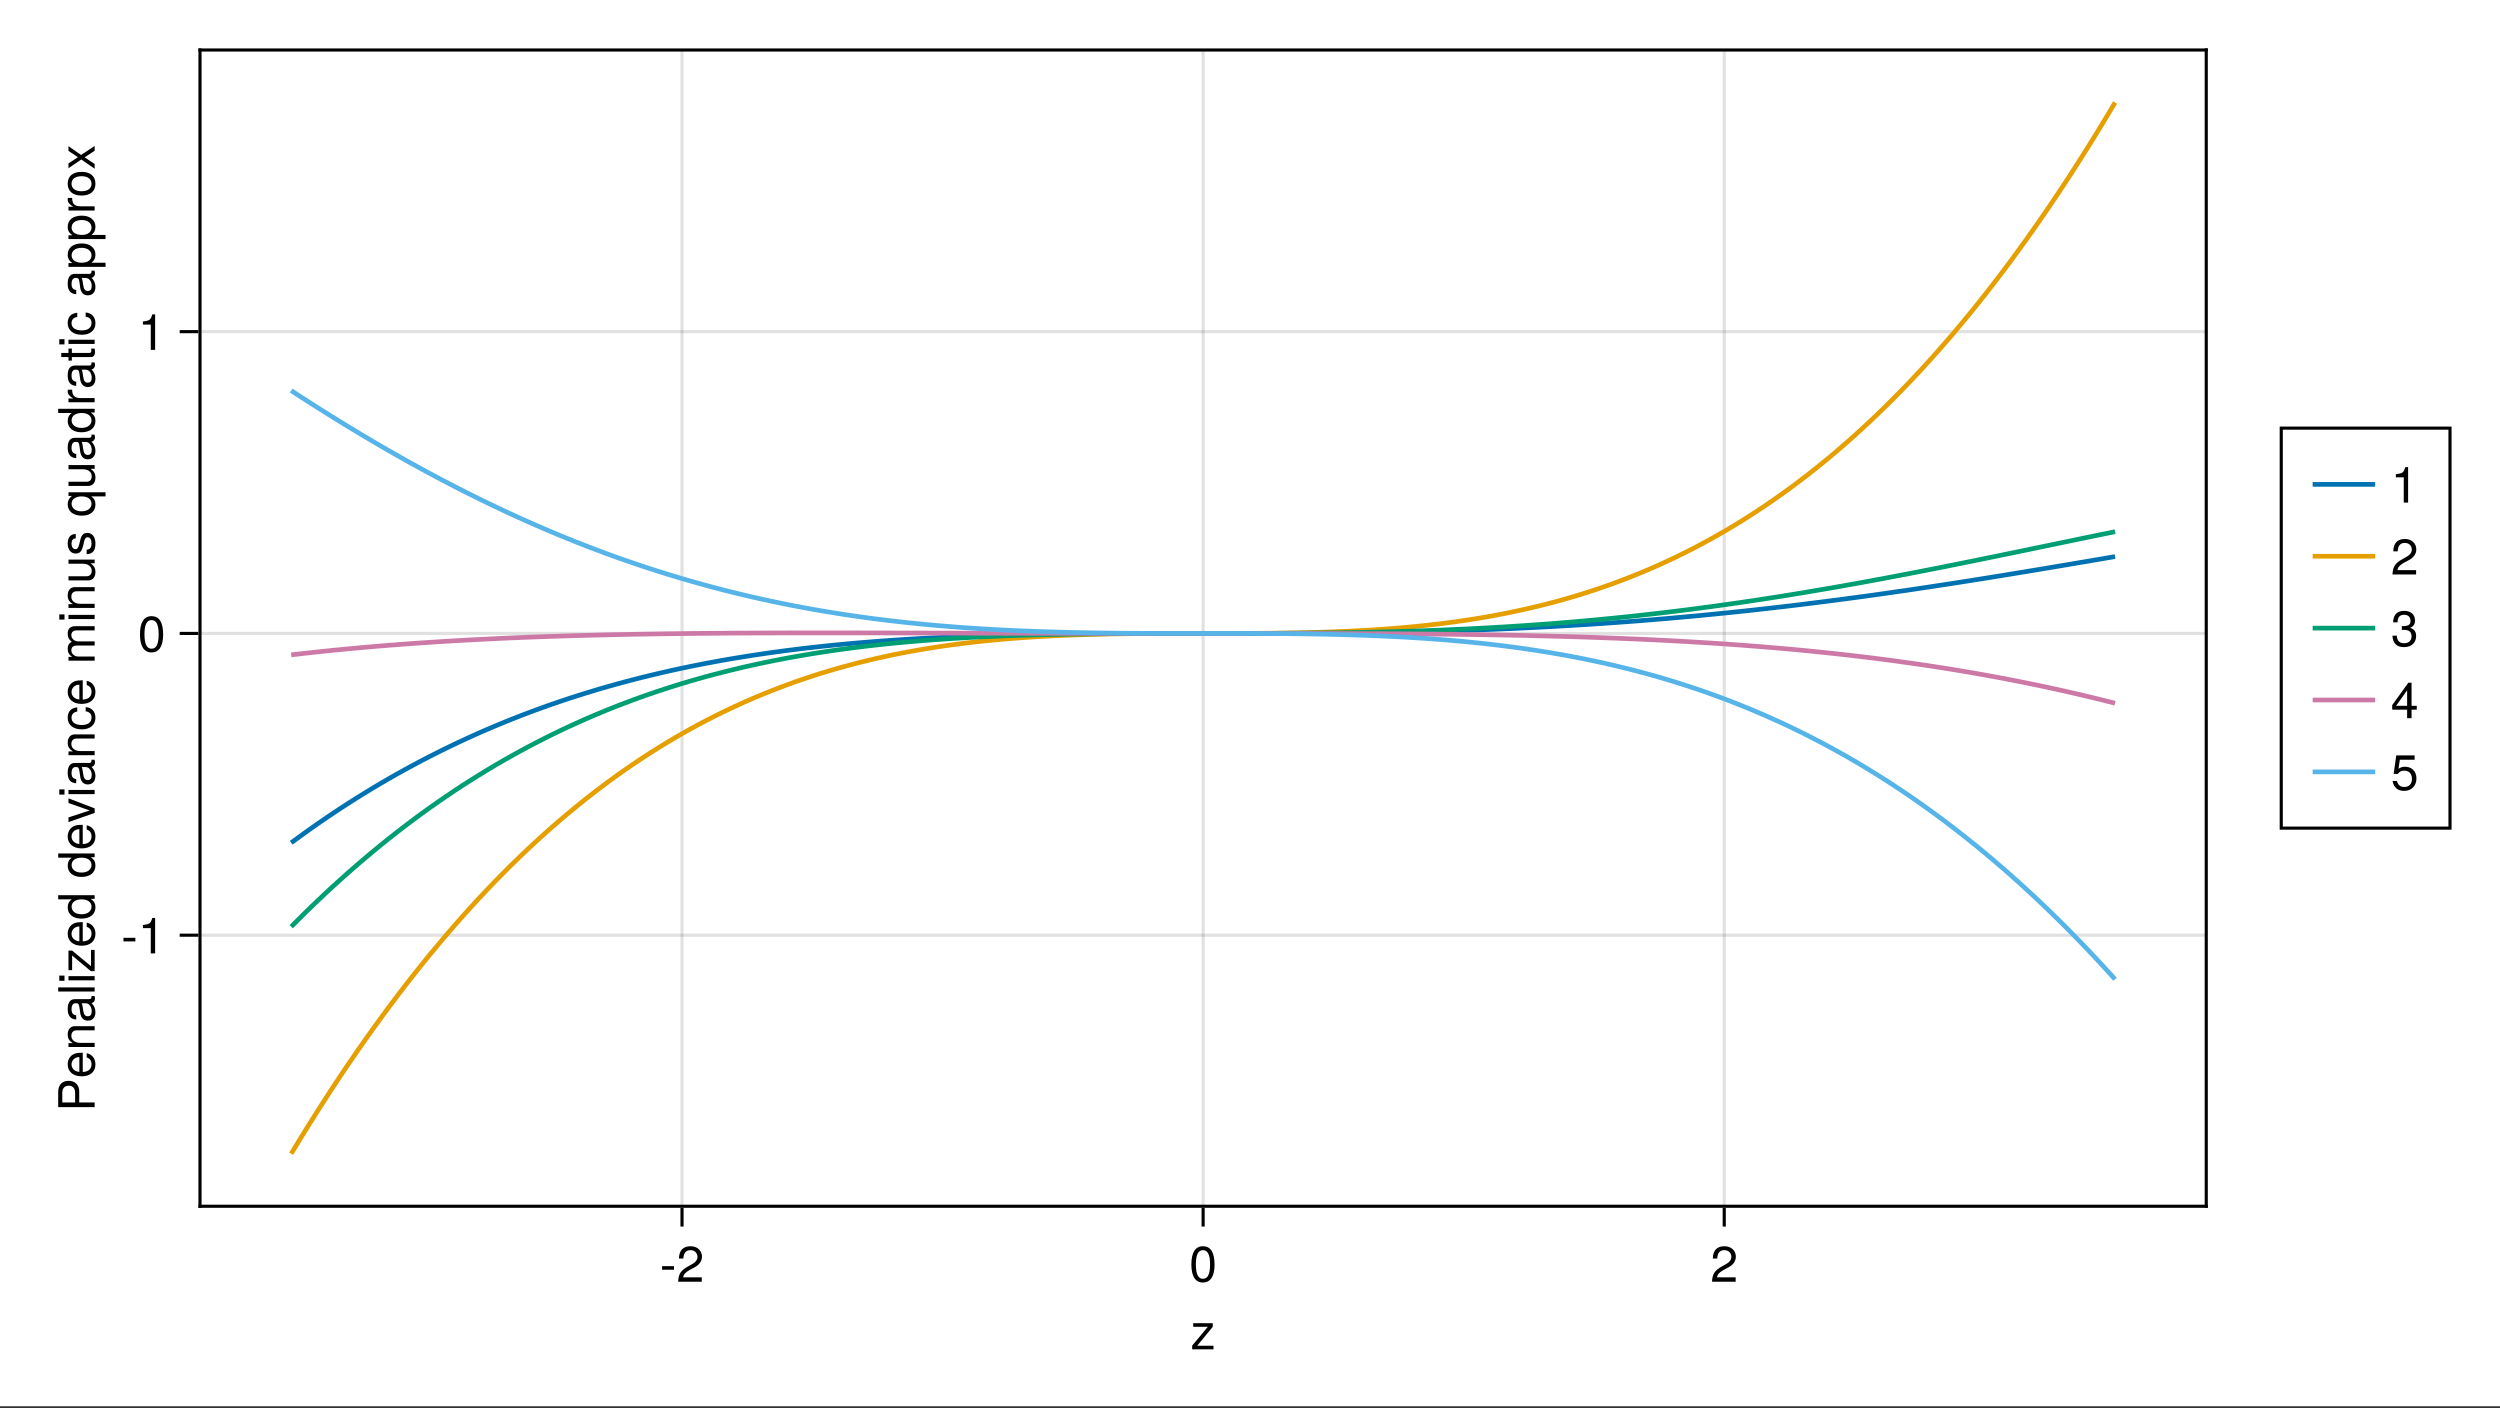 <?xml version="1.0" encoding="UTF-8"?>
<svg xmlns="http://www.w3.org/2000/svg" xmlns:xlink="http://www.w3.org/1999/xlink" width="600pt" height="338pt" viewBox="0 0 600 338" version="1.1">
<rect x="0" y="0" width="600" height="338" fill="#333333" stroke="none"/>
<defs>
<g>
<symbol overflow="visible" id="glyph0-0-/mv+hRs3">
<path style="stroke:none;" d="M 0.234 -8.75 C 0.234 -8.75 0.234 0 0.234 0 C 0.234 0 5.641 0 5.641 0 C 5.641 0 5.641 -8.75 5.641 -8.75 C 5.641 -8.75 0.234 -8.75 0.234 -8.75 Z M 0.859 -0.625 C 0.859 -0.625 0.859 -8.125 0.859 -8.125 C 0.859 -8.125 5.016 -8.125 5.016 -8.125 C 5.016 -8.125 5.016 -0.625 5.016 -0.625 C 5.016 -0.625 0.859 -0.625 0.859 -0.625 Z M 0.859 -0.625 "/>
</symbol>
<symbol overflow="visible" id="glyph0-1-/mv+hRs3">
<path style="stroke:none;" d="M 5.484 0 C 5.484 0 0.375 0 0.375 0 C 0.375 0 0.375 -0.906 0.375 -0.906 C 0.375 -0.906 4.125 -5.406 4.125 -5.406 C 4.125 -5.406 0.625 -5.406 0.625 -5.406 C 0.625 -5.406 0.625 -6.281 0.625 -6.281 C 0.625 -6.281 5.312 -6.281 5.312 -6.281 C 5.312 -6.281 5.312 -5.406 5.312 -5.406 C 5.312 -5.406 1.578 -0.875 1.578 -0.875 C 1.578 -0.875 5.484 -0.875 5.484 -0.875 C 5.484 -0.875 5.484 0 5.484 0 Z M 5.484 0 "/>
</symbol>
<symbol overflow="visible" id="glyph0-2-/mv+hRs3">
<path style="stroke:none;" d="M 3.406 -2.875 C 3.406 -2.875 0.547 -2.875 0.547 -2.875 C 0.547 -2.875 0.547 -3.75 0.547 -3.75 C 0.547 -3.75 3.406 -3.75 3.406 -3.75 C 3.406 -3.75 3.406 -2.875 3.406 -2.875 Z M 3.406 -2.875 "/>
</symbol>
<symbol overflow="visible" id="glyph0-3-/mv+hRs3">
<path style="stroke:none;" d="M 6.125 -6.016 C 6.125 -4.969 5.516 -4.078 4.328 -3.438 C 4.328 -3.438 3.125 -2.797 3.125 -2.797 C 2.094 -2.188 1.703 -1.734 1.594 -1.047 C 1.594 -1.047 6.078 -1.047 6.078 -1.047 C 6.078 -1.047 6.078 0 6.078 0 C 6.078 0 0.406 0 0.406 0 C 0.5 -1.875 1.016 -2.672 2.797 -3.688 C 2.797 -3.688 3.906 -4.312 3.906 -4.312 C 4.656 -4.734 5.047 -5.312 5.047 -5.984 C 5.047 -6.906 4.328 -7.578 3.375 -7.578 C 2.328 -7.578 1.734 -6.984 1.656 -5.562 C 1.656 -5.562 0.594 -5.562 0.594 -5.562 C 0.656 -7.625 1.672 -8.516 3.406 -8.516 C 5.016 -8.516 6.125 -7.453 6.125 -6.016 Z M 6.125 -6.016 "/>
</symbol>
<symbol overflow="visible" id="glyph1-0-/mv+hRs3">
<path style="stroke:none;" d="M 0.234 -8.75 C 0.234 -8.75 0.234 0 0.234 0 C 0.234 0 5.641 0 5.641 0 C 5.641 0 5.641 -8.75 5.641 -8.75 C 5.641 -8.75 0.234 -8.75 0.234 -8.75 Z M 0.859 -0.625 C 0.859 -0.625 0.859 -8.125 0.859 -8.125 C 0.859 -8.125 5.016 -8.125 5.016 -8.125 C 5.016 -8.125 5.016 -0.625 5.016 -0.625 C 5.016 -0.625 0.859 -0.625 0.859 -0.625 Z M 0.859 -0.625 "/>
</symbol>
<symbol overflow="visible" id="glyph1-1-/mv+hRs3">
<path style="stroke:none;" d="M 6.125 -6.016 C 6.125 -4.969 5.516 -4.078 4.328 -3.438 C 4.328 -3.438 3.125 -2.797 3.125 -2.797 C 2.094 -2.188 1.703 -1.734 1.594 -1.047 C 1.594 -1.047 6.078 -1.047 6.078 -1.047 C 6.078 -1.047 6.078 0 6.078 0 C 6.078 0 0.406 0 0.406 0 C 0.5 -1.875 1.016 -2.672 2.797 -3.688 C 2.797 -3.688 3.906 -4.312 3.906 -4.312 C 4.656 -4.734 5.047 -5.312 5.047 -5.984 C 5.047 -6.906 4.328 -7.578 3.375 -7.578 C 2.328 -7.578 1.734 -6.984 1.656 -5.562 C 1.656 -5.562 0.594 -5.562 0.594 -5.562 C 0.656 -7.625 1.672 -8.516 3.406 -8.516 C 5.016 -8.516 6.125 -7.453 6.125 -6.016 Z M 6.125 -6.016 "/>
</symbol>
<symbol overflow="visible" id="glyph1-2-/mv+hRs3">
<path style="stroke:none;" d="M 6.078 -4.094 C 6.078 -1.297 5.094 0.188 3.297 0.188 C 1.469 0.188 0.516 -1.297 0.516 -4.156 C 0.516 -7.016 1.469 -8.516 3.297 -8.516 C 5.141 -8.516 6.078 -7.047 6.078 -4.094 Z M 5 -4.188 C 5 -6.469 4.438 -7.578 3.297 -7.578 C 2.156 -7.578 1.594 -6.484 1.594 -4.156 C 1.594 -1.828 2.156 -0.703 3.281 -0.703 C 4.453 -0.703 5 -1.781 5 -4.188 Z M 5 -4.188 "/>
</symbol>
<symbol overflow="visible" id="glyph2-0-/mv+hRs3">
<path style="stroke:none;" d="M 0.234 -8.75 C 0.234 -8.75 0.234 0 0.234 0 C 0.234 0 5.641 0 5.641 0 C 5.641 0 5.641 -8.75 5.641 -8.75 C 5.641 -8.75 0.234 -8.75 0.234 -8.75 Z M 0.859 -0.625 C 0.859 -0.625 0.859 -8.125 0.859 -8.125 C 0.859 -8.125 5.016 -8.125 5.016 -8.125 C 5.016 -8.125 5.016 -0.625 5.016 -0.625 C 5.016 -0.625 0.859 -0.625 0.859 -0.625 Z M 0.859 -0.625 "/>
</symbol>
<symbol overflow="visible" id="glyph2-1-/mv+hRs3">
<path style="stroke:none;" d="M 6.078 -4.094 C 6.078 -1.297 5.094 0.188 3.297 0.188 C 1.469 0.188 0.516 -1.297 0.516 -4.156 C 0.516 -7.016 1.469 -8.516 3.297 -8.516 C 5.141 -8.516 6.078 -7.047 6.078 -4.094 Z M 5 -4.188 C 5 -6.469 4.438 -7.578 3.297 -7.578 C 2.156 -7.578 1.594 -6.484 1.594 -4.156 C 1.594 -1.828 2.156 -0.703 3.281 -0.703 C 4.453 -0.703 5 -1.781 5 -4.188 Z M 5 -4.188 "/>
</symbol>
<symbol overflow="visible" id="glyph3-0-/mv+hRs3">
<path style="stroke:none;" d="M -8.75 -0.234 C -8.75 -0.234 0 -0.234 0 -0.234 C 0 -0.234 0 -5.641 0 -5.641 C 0 -5.641 -8.75 -5.641 -8.75 -5.641 C -8.75 -5.641 -8.75 -0.234 -8.75 -0.234 Z M -0.625 -0.859 C -0.625 -0.859 -8.125 -0.859 -8.125 -0.859 C -8.125 -0.859 -8.125 -5.016 -8.125 -5.016 C -8.125 -5.016 -0.625 -5.016 -0.625 -5.016 C -0.625 -5.016 -0.625 -0.859 -0.625 -0.859 Z M -0.625 -0.859 "/>
</symbol>
<symbol overflow="visible" id="glyph3-1-/mv+hRs3">
<path style="stroke:none;" d="M -6.188 -7.406 C -4.734 -7.406 -3.703 -6.391 -3.703 -4.953 C -3.703 -4.953 -3.703 -2.203 -3.703 -2.203 C -3.703 -2.203 0 -2.203 0 -2.203 C 0 -2.203 0 -1.094 0 -1.094 C 0 -1.094 -8.75 -1.094 -8.75 -1.094 C -8.75 -1.094 -8.75 -4.703 -8.75 -4.703 C -8.75 -6.438 -7.828 -7.406 -6.188 -7.406 Z M -6.234 -6.234 C -7.188 -6.234 -7.766 -5.609 -7.766 -4.531 C -7.766 -4.531 -7.766 -2.203 -7.766 -2.203 C -7.766 -2.203 -4.688 -2.203 -4.688 -2.203 C -4.688 -2.203 -4.688 -4.531 -4.688 -4.531 C -4.688 -5.609 -5.266 -6.234 -6.234 -6.234 Z M -6.234 -6.234 "/>
</symbol>
<symbol overflow="visible" id="glyph3-2-/mv+hRs3">
<path style="stroke:none;" d="M 0 -5.844 C 0 -5.844 0 -4.844 0 -4.844 C 0 -4.844 -4.359 -4.844 -4.359 -4.844 C -5.109 -4.844 -5.594 -4.344 -5.594 -3.547 C -5.594 -2.531 -4.75 -1.844 -3.469 -1.844 C -3.469 -1.844 0 -1.844 0 -1.844 C 0 -1.844 0 -0.844 0 -0.844 C 0 -0.844 -6.281 -0.844 -6.281 -0.844 C -6.281 -0.844 -6.281 -1.766 -6.281 -1.766 C -6.281 -1.766 -5.234 -1.766 -5.234 -1.766 C -6.109 -2.312 -6.469 -2.922 -6.469 -3.859 C -6.469 -5.062 -5.797 -5.844 -4.75 -5.844 C -4.75 -5.844 0 -5.844 0 -5.844 Z M 0 -5.844 "/>
</symbol>
<symbol overflow="visible" id="glyph4-0-/mv+hRs3">
<path style="stroke:none;" d="M -8.75 -0.234 C -8.75 -0.234 0 -0.234 0 -0.234 C 0 -0.234 0 -5.641 0 -5.641 C 0 -5.641 -8.75 -5.641 -8.75 -5.641 C -8.75 -5.641 -8.75 -0.234 -8.75 -0.234 Z M -0.625 -0.859 C -0.625 -0.859 -8.125 -0.859 -8.125 -0.859 C -8.125 -0.859 -8.125 -5.016 -8.125 -5.016 C -8.125 -5.016 -0.625 -5.016 -0.625 -5.016 C -0.625 -5.016 -0.625 -0.859 -0.625 -0.859 Z M -0.625 -0.859 "/>
</symbol>
<symbol overflow="visible" id="glyph4-1-/mv+hRs3">
<path style="stroke:none;" d="M -2.859 -6.156 C -2.859 -6.156 -2.859 -1.531 -2.859 -1.531 C -1.422 -1.547 -0.75 -2.328 -0.75 -3.375 C -0.75 -4.172 -1.078 -4.734 -1.906 -5.016 C -1.906 -5.016 -1.906 -6.031 -1.906 -6.031 C -0.641 -5.766 0.188 -4.781 0.188 -3.344 C 0.188 -1.578 -1.047 -0.484 -3.109 -0.484 C -5.172 -0.484 -6.469 -1.609 -6.469 -3.359 C -6.469 -4.531 -5.844 -5.5 -4.812 -5.906 C -4.344 -6.078 -3.766 -6.156 -2.859 -6.156 Z M -3.75 -5.094 C -4.734 -5.094 -5.547 -4.328 -5.547 -3.344 C -5.547 -2.344 -4.781 -1.625 -3.672 -1.547 C -3.672 -1.547 -3.672 -5.078 -3.672 -5.078 C -3.703 -5.094 -3.75 -5.094 -3.75 -5.094 Z M -3.75 -5.094 "/>
</symbol>
<symbol overflow="visible" id="glyph4-2-/mv+hRs3">
<path style="stroke:none;" d="M -0.031 -6.422 C 0.062 -6.094 0.078 -5.938 0.078 -5.734 C 0.078 -5.25 -0.266 -4.812 -0.75 -4.703 C -0.156 -4.156 0.188 -3.375 0.188 -2.562 C 0.188 -1.297 -0.484 -0.5 -1.625 -0.5 C -2.406 -0.5 -2.969 -0.875 -3.266 -1.609 C -3.422 -1.984 -3.469 -2.203 -3.641 -3.625 C -3.75 -4.422 -3.922 -4.672 -4.344 -4.672 C -4.344 -4.672 -4.609 -4.672 -4.609 -4.672 C -5.203 -4.672 -5.547 -4.156 -5.547 -3.266 C -5.547 -2.328 -5.203 -1.875 -4.422 -1.781 C -4.422 -1.781 -4.422 -0.781 -4.422 -0.781 C -5.875 -0.844 -6.469 -1.781 -6.469 -3.297 C -6.469 -4.844 -5.875 -5.656 -4.75 -5.656 C -4.75 -5.656 -1.25 -5.656 -1.25 -5.656 C -0.938 -5.656 -0.75 -5.859 -0.75 -6.203 C -0.75 -6.266 -0.75 -6.312 -0.781 -6.422 C -0.781 -6.422 -0.031 -6.422 -0.031 -6.422 Z M -2.172 -4.672 C -2.172 -4.672 -3.109 -4.672 -3.109 -4.672 C -2.953 -4.328 -2.906 -4.109 -2.766 -3.062 C -2.609 -1.984 -2.312 -1.547 -1.656 -1.547 C -0.969 -1.547 -0.703 -2 -0.703 -2.781 C -0.703 -3.75 -1.266 -4.672 -2.172 -4.672 Z M -2.172 -4.672 "/>
</symbol>
<symbol overflow="visible" id="glyph4-3-/mv+hRs3">
<path style="stroke:none;" d="M 0 -1.844 C 0 -1.844 0 -0.844 0 -0.844 C 0 -0.844 -6.281 -0.844 -6.281 -0.844 C -6.281 -0.844 -6.281 -1.844 -6.281 -1.844 C -6.281 -1.844 0 -1.844 0 -1.844 Z M -7.234 -1.969 C -7.234 -1.969 -7.234 -0.719 -7.234 -0.719 C -7.234 -0.719 -8.484 -0.719 -8.484 -0.719 C -8.484 -0.719 -8.484 -1.969 -8.484 -1.969 C -8.484 -1.969 -7.234 -1.969 -7.234 -1.969 Z M -7.234 -1.969 "/>
</symbol>
<symbol overflow="visible" id="glyph4-4-/mv+hRs3">
<path style="stroke:none;" d="M 0 -5.484 C 0 -5.484 0 -0.375 0 -0.375 C 0 -0.375 -0.906 -0.375 -0.906 -0.375 C -0.906 -0.375 -5.406 -4.125 -5.406 -4.125 C -5.406 -4.125 -5.406 -0.625 -5.406 -0.625 C -5.406 -0.625 -6.281 -0.625 -6.281 -0.625 C -6.281 -0.625 -6.281 -5.312 -6.281 -5.312 C -6.281 -5.312 -5.406 -5.312 -5.406 -5.312 C -5.406 -5.312 -0.875 -1.578 -0.875 -1.578 C -0.875 -1.578 -0.875 -5.484 -0.875 -5.484 C -0.875 -5.484 0 -5.484 0 -5.484 Z M 0 -5.484 "/>
</symbol>
<symbol overflow="visible" id="glyph5-0-/mv+hRs3">
<path style="stroke:none;" d="M -8.75 -0.234 C -8.75 -0.234 0 -0.234 0 -0.234 C 0 -0.234 0 -5.641 0 -5.641 C 0 -5.641 -8.75 -5.641 -8.75 -5.641 C -8.75 -5.641 -8.75 -0.234 -8.75 -0.234 Z M -0.625 -0.859 C -0.625 -0.859 -8.125 -0.859 -8.125 -0.859 C -8.125 -0.859 -8.125 -5.016 -8.125 -5.016 C -8.125 -5.016 -0.625 -5.016 -0.625 -5.016 C -0.625 -5.016 -0.625 -0.859 -0.625 -0.859 Z M -0.625 -0.859 "/>
</symbol>
<symbol overflow="visible" id="glyph5-1-/mv+hRs3">
<path style="stroke:none;" d="M 0 -1.812 C 0 -1.812 0 -0.812 0 -0.812 C 0 -0.812 -8.75 -0.812 -8.75 -0.812 C -8.75 -0.812 -8.75 -1.812 -8.75 -1.812 C -8.75 -1.812 0 -1.812 0 -1.812 Z M 0 -1.812 "/>
</symbol>
<symbol overflow="visible" id="glyph6-0-/mv+hRs3">
<path style="stroke:none;" d="M -8.75 -0.234 C -8.75 -0.234 0 -0.234 0 -0.234 C 0 -0.234 0 -5.641 0 -5.641 C 0 -5.641 -8.75 -5.641 -8.75 -5.641 C -8.75 -5.641 -8.75 -0.234 -8.75 -0.234 Z M -0.625 -0.859 C -0.625 -0.859 -8.125 -0.859 -8.125 -0.859 C -8.125 -0.859 -8.125 -5.016 -8.125 -5.016 C -8.125 -5.016 -0.625 -5.016 -0.625 -5.016 C -0.625 -5.016 -0.625 -0.859 -0.625 -0.859 Z M -0.625 -0.859 "/>
</symbol>
<symbol overflow="visible" id="glyph6-1-/mv+hRs3">
<path style="stroke:none;" d="M -2.859 -6.156 C -2.859 -6.156 -2.859 -1.531 -2.859 -1.531 C -1.422 -1.547 -0.75 -2.328 -0.75 -3.375 C -0.75 -4.172 -1.078 -4.734 -1.906 -5.016 C -1.906 -5.016 -1.906 -6.031 -1.906 -6.031 C -0.641 -5.766 0.188 -4.781 0.188 -3.344 C 0.188 -1.578 -1.047 -0.484 -3.109 -0.484 C -5.172 -0.484 -6.469 -1.609 -6.469 -3.359 C -6.469 -4.531 -5.844 -5.5 -4.812 -5.906 C -4.344 -6.078 -3.766 -6.156 -2.859 -6.156 Z M -3.75 -5.094 C -4.734 -5.094 -5.547 -4.328 -5.547 -3.344 C -5.547 -2.344 -4.781 -1.625 -3.672 -1.547 C -3.672 -1.547 -3.672 -5.078 -3.672 -5.078 C -3.703 -5.094 -3.75 -5.094 -3.75 -5.094 Z M -3.75 -5.094 "/>
</symbol>
<symbol overflow="visible" id="glyph7-0-/mv+hRs3">
<path style="stroke:none;" d="M -8.75 -0.234 C -8.75 -0.234 0 -0.234 0 -0.234 C 0 -0.234 0 -5.641 0 -5.641 C 0 -5.641 -8.75 -5.641 -8.75 -5.641 C -8.75 -5.641 -8.75 -0.234 -8.75 -0.234 Z M -0.625 -0.859 C -0.625 -0.859 -8.125 -0.859 -8.125 -0.859 C -8.125 -0.859 -8.125 -5.016 -8.125 -5.016 C -8.125 -5.016 -0.625 -5.016 -0.625 -5.016 C -0.625 -5.016 -0.625 -0.859 -0.625 -0.859 Z M -0.625 -0.859 "/>
</symbol>
<symbol overflow="visible" id="glyph7-1-/mv+hRs3">
<path style="stroke:none;" d="M 0 -5.938 C 0 -5.938 0 -5.047 0 -5.047 C 0 -5.047 -0.922 -5.047 -0.922 -5.047 C -0.141 -4.516 0.188 -3.906 0.188 -3.047 C 0.188 -1.359 -1.078 -0.312 -3.203 -0.312 C -5.203 -0.312 -6.469 -1.375 -6.469 -3.016 C -6.469 -3.859 -6.125 -4.531 -5.5 -4.938 C -5.5 -4.938 -8.75 -4.938 -8.75 -4.938 C -8.75 -4.938 -8.75 -5.938 -8.75 -5.938 C -8.75 -5.938 0 -5.938 0 -5.938 Z M -3.125 -4.938 C -4.578 -4.938 -5.531 -4.266 -5.531 -3.188 C -5.531 -2.094 -4.609 -1.359 -3.141 -1.359 C -1.688 -1.359 -0.75 -2.094 -0.75 -3.188 C -0.75 -4.25 -1.672 -4.938 -3.125 -4.938 Z M -3.125 -4.938 "/>
</symbol>
<symbol overflow="visible" id="glyph7-2-/mv+hRs3">
<path style="stroke:none;" d="M -2.859 -6.156 C -2.859 -6.156 -2.859 -1.531 -2.859 -1.531 C -1.422 -1.547 -0.75 -2.328 -0.75 -3.375 C -0.75 -4.172 -1.078 -4.734 -1.906 -5.016 C -1.906 -5.016 -1.906 -6.031 -1.906 -6.031 C -0.641 -5.766 0.188 -4.781 0.188 -3.344 C 0.188 -1.578 -1.047 -0.484 -3.109 -0.484 C -5.172 -0.484 -6.469 -1.609 -6.469 -3.359 C -6.469 -4.531 -5.844 -5.5 -4.812 -5.906 C -4.344 -6.078 -3.766 -6.156 -2.859 -6.156 Z M -3.75 -5.094 C -4.734 -5.094 -5.547 -4.328 -5.547 -3.344 C -5.547 -2.344 -4.781 -1.625 -3.672 -1.547 C -3.672 -1.547 -3.672 -5.078 -3.672 -5.078 C -3.703 -5.094 -3.75 -5.094 -3.75 -5.094 Z M -3.75 -5.094 "/>
</symbol>
<symbol overflow="visible" id="glyph7-3-/mv+hRs3">
<path style="stroke:none;" d="M -6.281 -5.828 C -6.281 -5.828 0 -3.422 0 -3.422 C 0 -3.422 0 -2.328 0 -2.328 C 0 -2.328 -6.281 -0.125 -6.281 -0.125 C -6.281 -0.125 -6.281 -1.25 -6.281 -1.25 C -6.281 -1.25 -1.188 -2.922 -1.188 -2.922 C -1.188 -2.922 -6.281 -4.703 -6.281 -4.703 C -6.281 -4.703 -6.281 -5.828 -6.281 -5.828 Z M -6.281 -5.828 "/>
</symbol>
<symbol overflow="visible" id="glyph8-0-/mv+hRs3">
<path style="stroke:none;" d="M -8.75 -0.234 C -8.75 -0.234 0 -0.234 0 -0.234 C 0 -0.234 0 -5.641 0 -5.641 C 0 -5.641 -8.75 -5.641 -8.75 -5.641 C -8.75 -5.641 -8.75 -0.234 -8.75 -0.234 Z M -0.625 -0.859 C -0.625 -0.859 -8.125 -0.859 -8.125 -0.859 C -8.125 -0.859 -8.125 -5.016 -8.125 -5.016 C -8.125 -5.016 -0.625 -5.016 -0.625 -5.016 C -0.625 -5.016 -0.625 -0.859 -0.625 -0.859 Z M -0.625 -0.859 "/>
</symbol>
<symbol overflow="visible" id="glyph8-1-/mv+hRs3">
<path style="stroke:none;" d=""/>
</symbol>
<symbol overflow="visible" id="glyph8-2-/mv+hRs3">
<path style="stroke:none;" d="M 0 -5.844 C 0 -5.844 0 -4.844 0 -4.844 C 0 -4.844 -4.359 -4.844 -4.359 -4.844 C -5.109 -4.844 -5.594 -4.344 -5.594 -3.547 C -5.594 -2.531 -4.75 -1.844 -3.469 -1.844 C -3.469 -1.844 0 -1.844 0 -1.844 C 0 -1.844 0 -0.844 0 -0.844 C 0 -0.844 -6.281 -0.844 -6.281 -0.844 C -6.281 -0.844 -6.281 -1.766 -6.281 -1.766 C -6.281 -1.766 -5.234 -1.766 -5.234 -1.766 C -6.109 -2.312 -6.469 -2.922 -6.469 -3.859 C -6.469 -5.062 -5.797 -5.844 -4.75 -5.844 C -4.75 -5.844 0 -5.844 0 -5.844 Z M 0 -5.844 "/>
</symbol>
<symbol overflow="visible" id="glyph8-3-/mv+hRs3">
<path style="stroke:none;" d="M -2.156 -5.719 C -0.719 -5.609 0.188 -4.656 0.188 -3.156 C 0.188 -1.453 -1.062 -0.375 -3.078 -0.375 C -5.172 -0.375 -6.469 -1.469 -6.469 -3.172 C -6.469 -4.578 -5.719 -5.531 -4.172 -5.656 C -4.172 -5.656 -4.172 -4.641 -4.172 -4.641 C -5.047 -4.531 -5.547 -4 -5.547 -3.156 C -5.547 -2.062 -4.656 -1.422 -3.078 -1.422 C -1.594 -1.422 -0.75 -2.078 -0.75 -3.188 C -0.75 -4.031 -1.156 -4.547 -2.156 -4.719 C -2.156 -4.719 -2.156 -5.719 -2.156 -5.719 Z M -2.156 -5.719 "/>
</symbol>
<symbol overflow="visible" id="glyph8-4-/mv+hRs3">
<path style="stroke:none;" d="M -2.859 -6.156 C -2.859 -6.156 -2.859 -1.531 -2.859 -1.531 C -1.422 -1.547 -0.75 -2.328 -0.75 -3.375 C -0.75 -4.172 -1.078 -4.734 -1.906 -5.016 C -1.906 -5.016 -1.906 -6.031 -1.906 -6.031 C -0.641 -5.766 0.188 -4.781 0.188 -3.344 C 0.188 -1.578 -1.047 -0.484 -3.109 -0.484 C -5.172 -0.484 -6.469 -1.609 -6.469 -3.359 C -6.469 -4.531 -5.844 -5.5 -4.812 -5.906 C -4.344 -6.078 -3.766 -6.156 -2.859 -6.156 Z M -3.75 -5.094 C -4.734 -5.094 -5.547 -4.328 -5.547 -3.344 C -5.547 -2.344 -4.781 -1.625 -3.672 -1.547 C -3.672 -1.547 -3.672 -5.078 -3.672 -5.078 C -3.703 -5.094 -3.75 -5.094 -3.75 -5.094 Z M -3.75 -5.094 "/>
</symbol>
<symbol overflow="visible" id="glyph9-0-/mv+hRs3">
<path style="stroke:none;" d="M -8.75 -0.234 C -8.75 -0.234 0 -0.234 0 -0.234 C 0 -0.234 0 -5.641 0 -5.641 C 0 -5.641 -8.75 -5.641 -8.75 -5.641 C -8.75 -5.641 -8.75 -0.234 -8.75 -0.234 Z M -0.625 -0.859 C -0.625 -0.859 -8.125 -0.859 -8.125 -0.859 C -8.125 -0.859 -8.125 -5.016 -8.125 -5.016 C -8.125 -5.016 -0.625 -5.016 -0.625 -5.016 C -0.625 -5.016 -0.625 -0.859 -0.625 -0.859 Z M -0.625 -0.859 "/>
</symbol>
<symbol overflow="visible" id="glyph9-1-/mv+hRs3">
<path style="stroke:none;" d="M 0 -5.938 C 0 -5.938 0 -5.047 0 -5.047 C 0 -5.047 -0.922 -5.047 -0.922 -5.047 C -0.141 -4.516 0.188 -3.906 0.188 -3.047 C 0.188 -1.359 -1.078 -0.312 -3.203 -0.312 C -5.203 -0.312 -6.469 -1.375 -6.469 -3.016 C -6.469 -3.859 -6.125 -4.531 -5.5 -4.938 C -5.5 -4.938 -8.75 -4.938 -8.75 -4.938 C -8.75 -4.938 -8.75 -5.938 -8.75 -5.938 C -8.75 -5.938 0 -5.938 0 -5.938 Z M -3.125 -4.938 C -4.578 -4.938 -5.531 -4.266 -5.531 -3.188 C -5.531 -2.094 -4.609 -1.359 -3.141 -1.359 C -1.688 -1.359 -0.75 -2.094 -0.75 -3.188 C -0.75 -4.25 -1.672 -4.938 -3.125 -4.938 Z M -3.125 -4.938 "/>
</symbol>
<symbol overflow="visible" id="glyph10-0-/mv+hRs3">
<path style="stroke:none;" d="M -8.75 -0.234 C -8.75 -0.234 0 -0.234 0 -0.234 C 0 -0.234 0 -5.641 0 -5.641 C 0 -5.641 -8.75 -5.641 -8.75 -5.641 C -8.75 -5.641 -8.75 -0.234 -8.75 -0.234 Z M -0.625 -0.859 C -0.625 -0.859 -8.125 -0.859 -8.125 -0.859 C -8.125 -0.859 -8.125 -5.016 -8.125 -5.016 C -8.125 -5.016 -0.625 -5.016 -0.625 -5.016 C -0.625 -5.016 -0.625 -0.859 -0.625 -0.859 Z M -0.625 -0.859 "/>
</symbol>
<symbol overflow="visible" id="glyph10-1-/mv+hRs3">
<path style="stroke:none;" d="M 0 -1.844 C 0 -1.844 0 -0.844 0 -0.844 C 0 -0.844 -6.281 -0.844 -6.281 -0.844 C -6.281 -0.844 -6.281 -1.844 -6.281 -1.844 C -6.281 -1.844 0 -1.844 0 -1.844 Z M -7.234 -1.969 C -7.234 -1.969 -7.234 -0.719 -7.234 -0.719 C -7.234 -0.719 -8.484 -0.719 -8.484 -0.719 C -8.484 -0.719 -8.484 -1.969 -8.484 -1.969 C -8.484 -1.969 -7.234 -1.969 -7.234 -1.969 Z M -7.234 -1.969 "/>
</symbol>
<symbol overflow="visible" id="glyph10-2-/mv+hRs3">
<path style="stroke:none;" d="M -0.031 -6.422 C 0.062 -6.094 0.078 -5.938 0.078 -5.734 C 0.078 -5.25 -0.266 -4.812 -0.75 -4.703 C -0.156 -4.156 0.188 -3.375 0.188 -2.562 C 0.188 -1.297 -0.484 -0.5 -1.625 -0.5 C -2.406 -0.5 -2.969 -0.875 -3.266 -1.609 C -3.422 -1.984 -3.469 -2.203 -3.641 -3.625 C -3.75 -4.422 -3.922 -4.672 -4.344 -4.672 C -4.344 -4.672 -4.609 -4.672 -4.609 -4.672 C -5.203 -4.672 -5.547 -4.156 -5.547 -3.266 C -5.547 -2.328 -5.203 -1.875 -4.422 -1.781 C -4.422 -1.781 -4.422 -0.781 -4.422 -0.781 C -5.875 -0.844 -6.469 -1.781 -6.469 -3.297 C -6.469 -4.844 -5.875 -5.656 -4.75 -5.656 C -4.75 -5.656 -1.25 -5.656 -1.25 -5.656 C -0.938 -5.656 -0.75 -5.859 -0.75 -6.203 C -0.75 -6.266 -0.75 -6.312 -0.781 -6.422 C -0.781 -6.422 -0.031 -6.422 -0.031 -6.422 Z M -2.172 -4.672 C -2.172 -4.672 -3.109 -4.672 -3.109 -4.672 C -2.953 -4.328 -2.906 -4.109 -2.766 -3.062 C -2.609 -1.984 -2.312 -1.547 -1.656 -1.547 C -0.969 -1.547 -0.703 -2 -0.703 -2.781 C -0.703 -3.75 -1.266 -4.672 -2.172 -4.672 Z M -2.172 -4.672 "/>
</symbol>
<symbol overflow="visible" id="glyph10-3-/mv+hRs3">
<path style="stroke:none;" d=""/>
</symbol>
<symbol overflow="visible" id="glyph11-0-/mv+hRs3">
<path style="stroke:none;" d="M -8.75 -0.234 C -8.75 -0.234 0 -0.234 0 -0.234 C 0 -0.234 0 -5.641 0 -5.641 C 0 -5.641 -8.75 -5.641 -8.75 -5.641 C -8.75 -5.641 -8.75 -0.234 -8.75 -0.234 Z M -0.625 -0.859 C -0.625 -0.859 -8.125 -0.859 -8.125 -0.859 C -8.125 -0.859 -8.125 -5.016 -8.125 -5.016 C -8.125 -5.016 -0.625 -5.016 -0.625 -5.016 C -0.625 -5.016 -0.625 -0.859 -0.625 -0.859 Z M -0.625 -0.859 "/>
</symbol>
<symbol overflow="visible" id="glyph11-1-/mv+hRs3">
<path style="stroke:none;" d="M 0 -9.125 C 0 -9.125 0 -8.125 0 -8.125 C 0 -8.125 -4.328 -8.125 -4.328 -8.125 C -5.125 -8.125 -5.594 -7.703 -5.594 -6.969 C -5.594 -6.156 -4.859 -5.484 -3.953 -5.484 C -3.953 -5.484 0 -5.484 0 -5.484 C 0 -5.484 0 -4.484 0 -4.484 C 0 -4.484 -4.328 -4.484 -4.328 -4.484 C -5.141 -4.484 -5.594 -4.062 -5.594 -3.328 C -5.594 -2.516 -4.859 -1.844 -3.953 -1.844 C -3.953 -1.844 0 -1.844 0 -1.844 C 0 -1.844 0 -0.859 0 -0.859 C 0 -0.859 -6.281 -0.859 -6.281 -0.859 C -6.281 -0.859 -6.281 -1.766 -6.281 -1.766 C -6.281 -1.766 -5.406 -1.766 -5.406 -1.766 C -6.156 -2.297 -6.469 -2.859 -6.469 -3.703 C -6.469 -4.516 -6.188 -5.016 -5.516 -5.391 C -6.219 -5.969 -6.469 -6.484 -6.469 -7.312 C -6.469 -8.5 -5.844 -9.125 -4.719 -9.125 C -4.719 -9.125 0 -9.125 0 -9.125 Z M 0 -9.125 "/>
</symbol>
<symbol overflow="visible" id="glyph12-0-/mv+hRs3">
<path style="stroke:none;" d="M -8.75 -0.234 C -8.75 -0.234 0 -0.234 0 -0.234 C 0 -0.234 0 -5.641 0 -5.641 C 0 -5.641 -8.75 -5.641 -8.75 -5.641 C -8.75 -5.641 -8.75 -0.234 -8.75 -0.234 Z M -0.625 -0.859 C -0.625 -0.859 -8.125 -0.859 -8.125 -0.859 C -8.125 -0.859 -8.125 -5.016 -8.125 -5.016 C -8.125 -5.016 -0.625 -5.016 -0.625 -5.016 C -0.625 -5.016 -0.625 -0.859 -0.625 -0.859 Z M -0.625 -0.859 "/>
</symbol>
<symbol overflow="visible" id="glyph12-1-/mv+hRs3">
<path style="stroke:none;" d="M 0 -1.844 C 0 -1.844 0 -0.844 0 -0.844 C 0 -0.844 -6.281 -0.844 -6.281 -0.844 C -6.281 -0.844 -6.281 -1.844 -6.281 -1.844 C -6.281 -1.844 0 -1.844 0 -1.844 Z M -7.234 -1.969 C -7.234 -1.969 -7.234 -0.719 -7.234 -0.719 C -7.234 -0.719 -8.484 -0.719 -8.484 -0.719 C -8.484 -0.719 -8.484 -1.969 -8.484 -1.969 C -8.484 -1.969 -7.234 -1.969 -7.234 -1.969 Z M -7.234 -1.969 "/>
</symbol>
<symbol overflow="visible" id="glyph13-0-/mv+hRs3">
<path style="stroke:none;" d="M -8.75 -0.234 C -8.75 -0.234 0 -0.234 0 -0.234 C 0 -0.234 0 -5.641 0 -5.641 C 0 -5.641 -8.75 -5.641 -8.75 -5.641 C -8.75 -5.641 -8.75 -0.234 -8.75 -0.234 Z M -0.625 -0.859 C -0.625 -0.859 -8.125 -0.859 -8.125 -0.859 C -8.125 -0.859 -8.125 -5.016 -8.125 -5.016 C -8.125 -5.016 -0.625 -5.016 -0.625 -5.016 C -0.625 -5.016 -0.625 -0.859 -0.625 -0.859 Z M -0.625 -0.859 "/>
</symbol>
<symbol overflow="visible" id="glyph13-1-/mv+hRs3">
<path style="stroke:none;" d="M 0 -5.844 C 0 -5.844 0 -4.844 0 -4.844 C 0 -4.844 -4.359 -4.844 -4.359 -4.844 C -5.109 -4.844 -5.594 -4.344 -5.594 -3.547 C -5.594 -2.531 -4.75 -1.844 -3.469 -1.844 C -3.469 -1.844 0 -1.844 0 -1.844 C 0 -1.844 0 -0.844 0 -0.844 C 0 -0.844 -6.281 -0.844 -6.281 -0.844 C -6.281 -0.844 -6.281 -1.766 -6.281 -1.766 C -6.281 -1.766 -5.234 -1.766 -5.234 -1.766 C -6.109 -2.312 -6.469 -2.922 -6.469 -3.859 C -6.469 -5.062 -5.797 -5.844 -4.75 -5.844 C -4.75 -5.844 0 -5.844 0 -5.844 Z M 0 -5.844 "/>
</symbol>
<symbol overflow="visible" id="glyph13-2-/mv+hRs3">
<path style="stroke:none;" d="M 0 -5.781 C 0 -5.781 0 -4.891 0 -4.891 C 0 -4.891 -0.969 -4.891 -0.969 -4.891 C -0.141 -4.297 0.188 -3.703 0.188 -2.781 C 0.188 -1.562 -0.484 -0.781 -1.531 -0.781 C -1.531 -0.781 -6.281 -0.781 -6.281 -0.781 C -6.281 -0.781 -6.281 -1.781 -6.281 -1.781 C -6.281 -1.781 -1.938 -1.781 -1.938 -1.781 C -1.172 -1.781 -0.703 -2.281 -0.703 -3.078 C -0.703 -4.109 -1.531 -4.781 -2.812 -4.781 C -2.812 -4.781 -6.281 -4.781 -6.281 -4.781 C -6.281 -4.781 -6.281 -5.781 -6.281 -5.781 C -6.281 -5.781 0 -5.781 0 -5.781 Z M 0 -5.781 "/>
</symbol>
<symbol overflow="visible" id="glyph13-3-/mv+hRs3">
<path style="stroke:none;" d="M -1.766 -5.516 C -0.547 -5.516 0.188 -4.5 0.188 -2.922 C 0.188 -1.266 -0.469 -0.453 -1.922 -0.406 C -1.922 -0.406 -1.922 -1.469 -1.922 -1.469 C -0.953 -1.594 -0.75 -2.094 -0.75 -3 C -0.75 -3.875 -1.094 -4.469 -1.688 -4.469 C -2.141 -4.469 -2.344 -4.188 -2.516 -3.484 C -2.516 -3.484 -2.734 -2.562 -2.734 -2.562 C -3.094 -1.062 -3.562 -0.562 -4.547 -0.562 C -5.719 -0.562 -6.469 -1.516 -6.469 -2.969 C -6.469 -4.422 -5.766 -5.25 -4.531 -5.25 C -4.531 -5.25 -4.531 -4.203 -4.531 -4.203 C -5.203 -4.172 -5.547 -3.75 -5.547 -2.938 C -5.547 -2.125 -5.172 -1.609 -4.594 -1.609 C -4.156 -1.609 -3.891 -1.953 -3.703 -2.766 C -3.703 -2.766 -3.469 -3.734 -3.469 -3.734 C -3.172 -4.984 -2.703 -5.516 -1.766 -5.516 Z M -1.766 -5.516 "/>
</symbol>
<symbol overflow="visible" id="glyph13-4-/mv+hRs3">
<path style="stroke:none;" d=""/>
</symbol>
<symbol overflow="visible" id="glyph13-5-/mv+hRs3">
<path style="stroke:none;" d="M 2.609 -5.938 C 2.609 -5.938 2.609 -4.938 2.609 -4.938 C 2.609 -4.938 -0.812 -4.938 -0.812 -4.938 C -0.125 -4.469 0.188 -3.875 0.188 -3 C 0.188 -1.344 -1.031 -0.312 -3.078 -0.312 C -5.156 -0.312 -6.469 -1.391 -6.469 -3.047 C -6.469 -3.875 -6.109 -4.578 -5.453 -5.047 C -5.453 -5.047 -6.281 -5.047 -6.281 -5.047 C -6.281 -5.047 -6.281 -5.938 -6.281 -5.938 C -6.281 -5.938 2.609 -5.938 2.609 -5.938 Z M -3.109 -4.938 C -4.578 -4.938 -5.531 -4.266 -5.531 -3.188 C -5.531 -2.094 -4.594 -1.359 -3.141 -1.359 C -1.688 -1.359 -0.75 -2.094 -0.75 -3.188 C -0.75 -4.25 -1.672 -4.938 -3.109 -4.938 Z M -3.109 -4.938 "/>
</symbol>
<symbol overflow="visible" id="glyph13-6-/mv+hRs3">
<path style="stroke:none;" d="M -0.031 -6.422 C 0.062 -6.094 0.078 -5.938 0.078 -5.734 C 0.078 -5.25 -0.266 -4.812 -0.75 -4.703 C -0.156 -4.156 0.188 -3.375 0.188 -2.562 C 0.188 -1.297 -0.484 -0.5 -1.625 -0.5 C -2.406 -0.5 -2.969 -0.875 -3.266 -1.609 C -3.422 -1.984 -3.469 -2.203 -3.641 -3.625 C -3.75 -4.422 -3.922 -4.672 -4.344 -4.672 C -4.344 -4.672 -4.609 -4.672 -4.609 -4.672 C -5.203 -4.672 -5.547 -4.156 -5.547 -3.266 C -5.547 -2.328 -5.203 -1.875 -4.422 -1.781 C -4.422 -1.781 -4.422 -0.781 -4.422 -0.781 C -5.875 -0.844 -6.469 -1.781 -6.469 -3.297 C -6.469 -4.844 -5.875 -5.656 -4.75 -5.656 C -4.75 -5.656 -1.25 -5.656 -1.25 -5.656 C -0.938 -5.656 -0.75 -5.859 -0.75 -6.203 C -0.75 -6.266 -0.75 -6.312 -0.781 -6.422 C -0.781 -6.422 -0.031 -6.422 -0.031 -6.422 Z M -2.172 -4.672 C -2.172 -4.672 -3.109 -4.672 -3.109 -4.672 C -2.953 -4.328 -2.906 -4.109 -2.766 -3.062 C -2.609 -1.984 -2.312 -1.547 -1.656 -1.547 C -0.969 -1.547 -0.703 -2 -0.703 -2.781 C -0.703 -3.75 -1.266 -4.672 -2.172 -4.672 Z M -2.172 -4.672 "/>
</symbol>
<symbol overflow="visible" id="glyph13-7-/mv+hRs3">
<path style="stroke:none;" d="M -5.406 -3.859 C -5.391 -2.297 -4.688 -1.844 -3.266 -1.844 C -3.266 -1.844 0 -1.844 0 -1.844 C 0 -1.844 0 -0.844 0 -0.844 C 0 -0.844 -6.281 -0.844 -6.281 -0.844 C -6.281 -0.844 -6.281 -1.75 -6.281 -1.75 C -6.281 -1.75 -5.141 -1.75 -5.141 -1.75 C -6.078 -2.328 -6.469 -2.812 -6.469 -3.469 C -6.469 -3.594 -6.453 -3.688 -6.438 -3.859 C -6.438 -3.859 -5.406 -3.859 -5.406 -3.859 Z M -5.406 -3.859 "/>
</symbol>
<symbol overflow="visible" id="glyph13-8-/mv+hRs3">
<path style="stroke:none;" d="M -2.156 -5.719 C -0.719 -5.609 0.188 -4.656 0.188 -3.156 C 0.188 -1.453 -1.062 -0.375 -3.078 -0.375 C -5.172 -0.375 -6.469 -1.469 -6.469 -3.172 C -6.469 -4.578 -5.719 -5.531 -4.172 -5.656 C -4.172 -5.656 -4.172 -4.641 -4.172 -4.641 C -5.047 -4.531 -5.547 -4 -5.547 -3.156 C -5.547 -2.062 -4.656 -1.422 -3.078 -1.422 C -1.594 -1.422 -0.75 -2.078 -0.75 -3.188 C -0.75 -4.031 -1.156 -4.547 -2.156 -4.719 C -2.156 -4.719 -2.156 -5.719 -2.156 -5.719 Z M -2.156 -5.719 "/>
</symbol>
<symbol overflow="visible" id="glyph14-0-/mv+hRs3">
<path style="stroke:none;" d="M -8.75 -0.234 C -8.75 -0.234 0 -0.234 0 -0.234 C 0 -0.234 0 -5.641 0 -5.641 C 0 -5.641 -8.75 -5.641 -8.75 -5.641 C -8.75 -5.641 -8.75 -0.234 -8.75 -0.234 Z M -0.625 -0.859 C -0.625 -0.859 -8.125 -0.859 -8.125 -0.859 C -8.125 -0.859 -8.125 -5.016 -8.125 -5.016 C -8.125 -5.016 -0.625 -5.016 -0.625 -5.016 C -0.625 -5.016 -0.625 -0.859 -0.625 -0.859 Z M -0.625 -0.859 "/>
</symbol>
<symbol overflow="visible" id="glyph14-1-/mv+hRs3">
<path style="stroke:none;" d="M 0 -5.781 C 0 -5.781 0 -4.891 0 -4.891 C 0 -4.891 -0.969 -4.891 -0.969 -4.891 C -0.141 -4.297 0.188 -3.703 0.188 -2.781 C 0.188 -1.562 -0.484 -0.781 -1.531 -0.781 C -1.531 -0.781 -6.281 -0.781 -6.281 -0.781 C -6.281 -0.781 -6.281 -1.781 -6.281 -1.781 C -6.281 -1.781 -1.938 -1.781 -1.938 -1.781 C -1.172 -1.781 -0.703 -2.281 -0.703 -3.078 C -0.703 -4.109 -1.531 -4.781 -2.812 -4.781 C -2.812 -4.781 -6.281 -4.781 -6.281 -4.781 C -6.281 -4.781 -6.281 -5.781 -6.281 -5.781 C -6.281 -5.781 0 -5.781 0 -5.781 Z M 0 -5.781 "/>
</symbol>
<symbol overflow="visible" id="glyph15-0-/mv+hRs3">
<path style="stroke:none;" d="M -8.75 -0.234 C -8.75 -0.234 0 -0.234 0 -0.234 C 0 -0.234 0 -5.641 0 -5.641 C 0 -5.641 -8.75 -5.641 -8.75 -5.641 C -8.75 -5.641 -8.75 -0.234 -8.75 -0.234 Z M -0.625 -0.859 C -0.625 -0.859 -8.125 -0.859 -8.125 -0.859 C -8.125 -0.859 -8.125 -5.016 -8.125 -5.016 C -8.125 -5.016 -0.625 -5.016 -0.625 -5.016 C -0.625 -5.016 -0.625 -0.859 -0.625 -0.859 Z M -0.625 -0.859 "/>
</symbol>
<symbol overflow="visible" id="glyph15-1-/mv+hRs3">
<path style="stroke:none;" d="M 0 -5.938 C 0 -5.938 0 -5.047 0 -5.047 C 0 -5.047 -0.922 -5.047 -0.922 -5.047 C -0.141 -4.516 0.188 -3.906 0.188 -3.047 C 0.188 -1.359 -1.078 -0.312 -3.203 -0.312 C -5.203 -0.312 -6.469 -1.375 -6.469 -3.016 C -6.469 -3.859 -6.125 -4.531 -5.5 -4.938 C -5.5 -4.938 -8.75 -4.938 -8.75 -4.938 C -8.75 -4.938 -8.75 -5.938 -8.75 -5.938 C -8.75 -5.938 0 -5.938 0 -5.938 Z M -3.125 -4.938 C -4.578 -4.938 -5.531 -4.266 -5.531 -3.188 C -5.531 -2.094 -4.609 -1.359 -3.141 -1.359 C -1.688 -1.359 -0.75 -2.094 -0.75 -3.188 C -0.75 -4.25 -1.672 -4.938 -3.125 -4.938 Z M -3.125 -4.938 "/>
</symbol>
<symbol overflow="visible" id="glyph15-2-/mv+hRs3">
<path style="stroke:none;" d="M -3.078 -6.281 C -1.078 -6.281 0.188 -5.203 0.188 -3.594 C 0.188 -2.766 -0.109 -2.188 -0.75 -1.656 C -0.75 -1.656 2.609 -1.656 2.609 -1.656 C 2.609 -1.656 2.609 -0.656 2.609 -0.656 C 2.609 -0.656 -6.281 -0.656 -6.281 -0.656 C -6.281 -0.656 -6.281 -1.578 -6.281 -1.578 C -6.281 -1.578 -5.344 -1.578 -5.344 -1.578 C -6.078 -2.047 -6.469 -2.719 -6.469 -3.578 C -6.469 -5.25 -5.203 -6.281 -3.078 -6.281 Z M -3.109 -5.234 C -4.609 -5.234 -5.531 -4.516 -5.531 -3.406 C -5.531 -2.359 -4.578 -1.656 -3.094 -1.656 C -1.625 -1.656 -0.75 -2.359 -0.75 -3.406 C -0.75 -4.5 -1.688 -5.234 -3.109 -5.234 Z M -3.109 -5.234 "/>
</symbol>
<symbol overflow="visible" id="glyph16-0-/mv+hRs3">
<path style="stroke:none;" d="M -8.75 -0.234 C -8.75 -0.234 0 -0.234 0 -0.234 C 0 -0.234 0 -5.641 0 -5.641 C 0 -5.641 -8.75 -5.641 -8.75 -5.641 C -8.75 -5.641 -8.75 -0.234 -8.75 -0.234 Z M -0.625 -0.859 C -0.625 -0.859 -8.125 -0.859 -8.125 -0.859 C -8.125 -0.859 -8.125 -5.016 -8.125 -5.016 C -8.125 -5.016 -0.625 -5.016 -0.625 -5.016 C -0.625 -5.016 -0.625 -0.859 -0.625 -0.859 Z M -0.625 -0.859 "/>
</symbol>
<symbol overflow="visible" id="glyph16-1-/mv+hRs3">
<path style="stroke:none;" d="M -0.031 -6.422 C 0.062 -6.094 0.078 -5.938 0.078 -5.734 C 0.078 -5.25 -0.266 -4.812 -0.75 -4.703 C -0.156 -4.156 0.188 -3.375 0.188 -2.562 C 0.188 -1.297 -0.484 -0.5 -1.625 -0.5 C -2.406 -0.5 -2.969 -0.875 -3.266 -1.609 C -3.422 -1.984 -3.469 -2.203 -3.641 -3.625 C -3.75 -4.422 -3.922 -4.672 -4.344 -4.672 C -4.344 -4.672 -4.609 -4.672 -4.609 -4.672 C -5.203 -4.672 -5.547 -4.156 -5.547 -3.266 C -5.547 -2.328 -5.203 -1.875 -4.422 -1.781 C -4.422 -1.781 -4.422 -0.781 -4.422 -0.781 C -5.875 -0.844 -6.469 -1.781 -6.469 -3.297 C -6.469 -4.844 -5.875 -5.656 -4.75 -5.656 C -4.75 -5.656 -1.25 -5.656 -1.25 -5.656 C -0.938 -5.656 -0.75 -5.859 -0.75 -6.203 C -0.75 -6.266 -0.75 -6.312 -0.781 -6.422 C -0.781 -6.422 -0.031 -6.422 -0.031 -6.422 Z M -2.172 -4.672 C -2.172 -4.672 -3.109 -4.672 -3.109 -4.672 C -2.953 -4.328 -2.906 -4.109 -2.766 -3.062 C -2.609 -1.984 -2.312 -1.547 -1.656 -1.547 C -0.969 -1.547 -0.703 -2 -0.703 -2.781 C -0.703 -3.75 -1.266 -4.672 -2.172 -4.672 Z M -2.172 -4.672 "/>
</symbol>
<symbol overflow="visible" id="glyph16-2-/mv+hRs3">
<path style="stroke:none;" d="M 0 -3.047 C 0.062 -2.719 0.078 -2.469 0.078 -2.234 C 0.078 -1.453 -0.281 -1.016 -0.906 -1.016 C -0.906 -1.016 -5.469 -1.016 -5.469 -1.016 C -5.469 -1.016 -5.469 -0.172 -5.469 -0.172 C -5.469 -0.172 -6.281 -0.172 -6.281 -0.172 C -6.281 -0.172 -6.281 -1.016 -6.281 -1.016 C -6.281 -1.016 -8.016 -1.016 -8.016 -1.016 C -8.016 -1.016 -8.016 -2.016 -8.016 -2.016 C -8.016 -2.016 -6.281 -2.016 -6.281 -2.016 C -6.281 -2.016 -6.281 -3.047 -6.281 -3.047 C -6.281 -3.047 -5.469 -3.047 -5.469 -3.047 C -5.469 -3.047 -5.469 -2.016 -5.469 -2.016 C -5.469 -2.016 -1.359 -2.016 -1.359 -2.016 C -0.906 -2.016 -0.797 -2.141 -0.797 -2.562 C -0.797 -2.766 -0.797 -2.922 -0.844 -3.047 C -0.844 -3.047 0 -3.047 0 -3.047 Z M 0 -3.047 "/>
</symbol>
<symbol overflow="visible" id="glyph16-3-/mv+hRs3">
<path style="stroke:none;" d="M -5.406 -3.859 C -5.391 -2.297 -4.688 -1.844 -3.266 -1.844 C -3.266 -1.844 0 -1.844 0 -1.844 C 0 -1.844 0 -0.844 0 -0.844 C 0 -0.844 -6.281 -0.844 -6.281 -0.844 C -6.281 -0.844 -6.281 -1.75 -6.281 -1.75 C -6.281 -1.75 -5.141 -1.75 -5.141 -1.75 C -6.078 -2.328 -6.469 -2.812 -6.469 -3.469 C -6.469 -3.594 -6.453 -3.688 -6.438 -3.859 C -6.438 -3.859 -5.406 -3.859 -5.406 -3.859 Z M -5.406 -3.859 "/>
</symbol>
<symbol overflow="visible" id="glyph17-0-/mv+hRs3">
<path style="stroke:none;" d="M -8.75 -0.234 C -8.75 -0.234 0 -0.234 0 -0.234 C 0 -0.234 0 -5.641 0 -5.641 C 0 -5.641 -8.75 -5.641 -8.75 -5.641 C -8.75 -5.641 -8.75 -0.234 -8.75 -0.234 Z M -0.625 -0.859 C -0.625 -0.859 -8.125 -0.859 -8.125 -0.859 C -8.125 -0.859 -8.125 -5.016 -8.125 -5.016 C -8.125 -5.016 -0.625 -5.016 -0.625 -5.016 C -0.625 -5.016 -0.625 -0.859 -0.625 -0.859 Z M -0.625 -0.859 "/>
</symbol>
<symbol overflow="visible" id="glyph17-1-/mv+hRs3">
<path style="stroke:none;" d="M 0 -1.844 C 0 -1.844 0 -0.844 0 -0.844 C 0 -0.844 -6.281 -0.844 -6.281 -0.844 C -6.281 -0.844 -6.281 -1.844 -6.281 -1.844 C -6.281 -1.844 0 -1.844 0 -1.844 Z M -7.234 -1.969 C -7.234 -1.969 -7.234 -0.719 -7.234 -0.719 C -7.234 -0.719 -8.484 -0.719 -8.484 -0.719 C -8.484 -0.719 -8.484 -1.969 -8.484 -1.969 C -8.484 -1.969 -7.234 -1.969 -7.234 -1.969 Z M -7.234 -1.969 "/>
</symbol>
<symbol overflow="visible" id="glyph17-2-/mv+hRs3">
<path style="stroke:none;" d=""/>
</symbol>
<symbol overflow="visible" id="glyph17-3-/mv+hRs3">
<path style="stroke:none;" d="M -3.078 -6.281 C -1.078 -6.281 0.188 -5.203 0.188 -3.594 C 0.188 -2.766 -0.109 -2.188 -0.75 -1.656 C -0.75 -1.656 2.609 -1.656 2.609 -1.656 C 2.609 -1.656 2.609 -0.656 2.609 -0.656 C 2.609 -0.656 -6.281 -0.656 -6.281 -0.656 C -6.281 -0.656 -6.281 -1.578 -6.281 -1.578 C -6.281 -1.578 -5.344 -1.578 -5.344 -1.578 C -6.078 -2.047 -6.469 -2.719 -6.469 -3.578 C -6.469 -5.25 -5.203 -6.281 -3.078 -6.281 Z M -3.109 -5.234 C -4.609 -5.234 -5.531 -4.516 -5.531 -3.406 C -5.531 -2.359 -4.578 -1.656 -3.094 -1.656 C -1.625 -1.656 -0.75 -2.359 -0.75 -3.406 C -0.75 -4.5 -1.688 -5.234 -3.109 -5.234 Z M -3.109 -5.234 "/>
</symbol>
<symbol overflow="visible" id="glyph18-0-/mv+hRs3">
<path style="stroke:none;" d="M -8.75 -0.234 C -8.75 -0.234 0 -0.234 0 -0.234 C 0 -0.234 0 -5.641 0 -5.641 C 0 -5.641 -8.75 -5.641 -8.75 -5.641 C -8.75 -5.641 -8.75 -0.234 -8.75 -0.234 Z M -0.625 -0.859 C -0.625 -0.859 -8.125 -0.859 -8.125 -0.859 C -8.125 -0.859 -8.125 -5.016 -8.125 -5.016 C -8.125 -5.016 -0.625 -5.016 -0.625 -5.016 C -0.625 -5.016 -0.625 -0.859 -0.625 -0.859 Z M -0.625 -0.859 "/>
</symbol>
<symbol overflow="visible" id="glyph18-1-/mv+hRs3">
<path style="stroke:none;" d="M -3.094 -6.125 C -1.031 -6.125 0.188 -5.047 0.188 -3.281 C 0.188 -1.484 -1.031 -0.438 -3.141 -0.438 C -5.25 -0.438 -6.469 -1.5 -6.469 -3.266 C -6.469 -5.078 -5.266 -6.125 -3.094 -6.125 Z M -3.109 -5.078 C -4.672 -5.078 -5.547 -4.406 -5.547 -3.281 C -5.547 -2.156 -4.656 -1.469 -3.141 -1.469 C -1.625 -1.469 -0.75 -2.156 -0.75 -3.281 C -0.75 -4.375 -1.625 -5.078 -3.109 -5.078 Z M -3.109 -5.078 "/>
</symbol>
<symbol overflow="visible" id="glyph19-0-/mv+hRs3">
<path style="stroke:none;" d="M -8.75 -0.234 C -8.75 -0.234 0 -0.234 0 -0.234 C 0 -0.234 0 -5.641 0 -5.641 C 0 -5.641 -8.75 -5.641 -8.75 -5.641 C -8.75 -5.641 -8.75 -0.234 -8.75 -0.234 Z M -0.625 -0.859 C -0.625 -0.859 -8.125 -0.859 -8.125 -0.859 C -8.125 -0.859 -8.125 -5.016 -8.125 -5.016 C -8.125 -5.016 -0.625 -5.016 -0.625 -5.016 C -0.625 -5.016 -0.625 -0.859 -0.625 -0.859 Z M -0.625 -0.859 "/>
</symbol>
<symbol overflow="visible" id="glyph19-1-/mv+hRs3">
<path style="stroke:none;" d="M 0 -5.672 C 0 -5.672 0 -4.516 0 -4.516 C 0 -4.516 -2.406 -2.938 -2.406 -2.938 C -2.406 -2.938 0 -1.344 0 -1.344 C 0 -1.344 0 -0.203 0 -0.203 C 0 -0.203 -3.203 -2.422 -3.203 -2.422 C -3.203 -2.422 -6.281 -0.328 -6.281 -0.328 C -6.281 -0.328 -6.281 -1.469 -6.281 -1.469 C -6.281 -1.469 -4.016 -2.969 -4.016 -2.969 C -4.016 -2.969 -6.281 -4.484 -6.281 -4.484 C -6.281 -4.484 -6.281 -5.609 -6.281 -5.609 C -6.281 -5.609 -3.25 -3.5 -3.25 -3.5 C -3.25 -3.5 0 -5.672 0 -5.672 Z M 0 -5.672 "/>
</symbol>
<symbol overflow="visible" id="glyph20-0-/mv+hRs3">
<path style="stroke:none;" d="M 0.234 -8.75 C 0.234 -8.75 0.234 0 0.234 0 C 0.234 0 5.641 0 5.641 0 C 5.641 0 5.641 -8.75 5.641 -8.75 C 5.641 -8.75 0.234 -8.75 0.234 -8.75 Z M 0.859 -0.625 C 0.859 -0.625 0.859 -8.125 0.859 -8.125 C 0.859 -8.125 5.016 -8.125 5.016 -8.125 C 5.016 -8.125 5.016 -0.625 5.016 -0.625 C 5.016 -0.625 0.859 -0.625 0.859 -0.625 Z M 0.859 -0.625 "/>
</symbol>
<symbol overflow="visible" id="glyph20-1-/mv+hRs3">
<path style="stroke:none;" d="M 3.406 -2.875 C 3.406 -2.875 0.547 -2.875 0.547 -2.875 C 0.547 -2.875 0.547 -3.75 0.547 -3.75 C 0.547 -3.75 3.406 -3.75 3.406 -3.75 C 3.406 -3.75 3.406 -2.875 3.406 -2.875 Z M 3.406 -2.875 "/>
</symbol>
<symbol overflow="visible" id="glyph21-0-/mv+hRs3">
<path style="stroke:none;" d="M 0.234 -8.75 C 0.234 -8.75 0.234 0 0.234 0 C 0.234 0 5.641 0 5.641 0 C 5.641 0 5.641 -8.75 5.641 -8.75 C 5.641 -8.75 0.234 -8.75 0.234 -8.75 Z M 0.859 -0.625 C 0.859 -0.625 0.859 -8.125 0.859 -8.125 C 0.859 -8.125 5.016 -8.125 5.016 -8.125 C 5.016 -8.125 5.016 -0.625 5.016 -0.625 C 5.016 -0.625 0.859 -0.625 0.859 -0.625 Z M 0.859 -0.625 "/>
</symbol>
<symbol overflow="visible" id="glyph21-1-/mv+hRs3">
<path style="stroke:none;" d="M 4.156 0 C 4.156 0 3.109 0 3.109 0 C 3.109 0 3.109 -6.062 3.109 -6.062 C 3.109 -6.062 1.219 -6.062 1.219 -6.062 C 1.219 -6.062 1.219 -6.812 1.219 -6.812 C 2.859 -7.016 3.094 -7.203 3.469 -8.516 C 3.469 -8.516 4.156 -8.516 4.156 -8.516 C 4.156 -8.516 4.156 0 4.156 0 Z M 4.156 0 "/>
</symbol>
<symbol overflow="visible" id="glyph22-0-/mv+hRs3">
<path style="stroke:none;" d="M 0.234 -8.75 C 0.234 -8.75 0.234 0 0.234 0 C 0.234 0 5.641 0 5.641 0 C 5.641 0 5.641 -8.75 5.641 -8.75 C 5.641 -8.75 0.234 -8.75 0.234 -8.75 Z M 0.859 -0.625 C 0.859 -0.625 0.859 -8.125 0.859 -8.125 C 0.859 -8.125 5.016 -8.125 5.016 -8.125 C 5.016 -8.125 5.016 -0.625 5.016 -0.625 C 5.016 -0.625 0.859 -0.625 0.859 -0.625 Z M 0.859 -0.625 "/>
</symbol>
<symbol overflow="visible" id="glyph22-1-/mv+hRs3">
<path style="stroke:none;" d="M 4.156 0 C 4.156 0 3.109 0 3.109 0 C 3.109 0 3.109 -6.062 3.109 -6.062 C 3.109 -6.062 1.219 -6.062 1.219 -6.062 C 1.219 -6.062 1.219 -6.812 1.219 -6.812 C 2.859 -7.016 3.094 -7.203 3.469 -8.516 C 3.469 -8.516 4.156 -8.516 4.156 -8.516 C 4.156 -8.516 4.156 0 4.156 0 Z M 4.156 0 "/>
</symbol>
<symbol overflow="visible" id="glyph23-0-/mv+hRs3">
<path style="stroke:none;" d="M 0.234 -8.75 C 0.234 -8.75 0.234 0 0.234 0 C 0.234 0 5.641 0 5.641 0 C 5.641 0 5.641 -8.75 5.641 -8.75 C 5.641 -8.75 0.234 -8.75 0.234 -8.75 Z M 0.859 -0.625 C 0.859 -0.625 0.859 -8.125 0.859 -8.125 C 0.859 -8.125 5.016 -8.125 5.016 -8.125 C 5.016 -8.125 5.016 -0.625 5.016 -0.625 C 5.016 -0.625 0.859 -0.625 0.859 -0.625 Z M 0.859 -0.625 "/>
</symbol>
<symbol overflow="visible" id="glyph23-1-/mv+hRs3">
<path style="stroke:none;" d="M 4.156 0 C 4.156 0 3.109 0 3.109 0 C 3.109 0 3.109 -6.062 3.109 -6.062 C 3.109 -6.062 1.219 -6.062 1.219 -6.062 C 1.219 -6.062 1.219 -6.812 1.219 -6.812 C 2.859 -7.016 3.094 -7.203 3.469 -8.516 C 3.469 -8.516 4.156 -8.516 4.156 -8.516 C 4.156 -8.516 4.156 0 4.156 0 Z M 4.156 0 "/>
</symbol>
<symbol overflow="visible" id="glyph24-0-/mv+hRs3">
<path style="stroke:none;" d="M 0.234 -8.75 C 0.234 -8.75 0.234 0 0.234 0 C 0.234 0 5.641 0 5.641 0 C 5.641 0 5.641 -8.75 5.641 -8.75 C 5.641 -8.75 0.234 -8.75 0.234 -8.75 Z M 0.859 -0.625 C 0.859 -0.625 0.859 -8.125 0.859 -8.125 C 0.859 -8.125 5.016 -8.125 5.016 -8.125 C 5.016 -8.125 5.016 -0.625 5.016 -0.625 C 5.016 -0.625 0.859 -0.625 0.859 -0.625 Z M 0.859 -0.625 "/>
</symbol>
<symbol overflow="visible" id="glyph24-1-/mv+hRs3">
<path style="stroke:none;" d="M 6.125 -6.016 C 6.125 -4.969 5.516 -4.078 4.328 -3.438 C 4.328 -3.438 3.125 -2.797 3.125 -2.797 C 2.094 -2.188 1.703 -1.734 1.594 -1.047 C 1.594 -1.047 6.078 -1.047 6.078 -1.047 C 6.078 -1.047 6.078 0 6.078 0 C 6.078 0 0.406 0 0.406 0 C 0.5 -1.875 1.016 -2.672 2.797 -3.688 C 2.797 -3.688 3.906 -4.312 3.906 -4.312 C 4.656 -4.734 5.047 -5.312 5.047 -5.984 C 5.047 -6.906 4.328 -7.578 3.375 -7.578 C 2.328 -7.578 1.734 -6.984 1.656 -5.562 C 1.656 -5.562 0.594 -5.562 0.594 -5.562 C 0.656 -7.625 1.672 -8.516 3.406 -8.516 C 5.016 -8.516 6.125 -7.453 6.125 -6.016 Z M 6.125 -6.016 "/>
</symbol>
<symbol overflow="visible" id="glyph24-2-/mv+hRs3">
<path style="stroke:none;" d="M 6.078 -2.469 C 6.078 -0.859 4.938 0.188 3.188 0.188 C 1.453 0.188 0.516 -0.672 0.391 -2.562 C 0.391 -2.562 1.438 -2.562 1.438 -2.562 C 1.516 -1.328 2.078 -0.75 3.234 -0.75 C 4.328 -0.75 4.984 -1.391 4.984 -2.453 C 4.984 -3.406 4.391 -3.953 3.234 -3.953 C 3.234 -3.953 2.656 -3.953 2.656 -3.953 C 2.656 -3.953 2.656 -4.844 2.656 -4.844 C 4.344 -4.844 4.734 -5.219 4.734 -6.125 C 4.734 -7.031 4.172 -7.578 3.234 -7.578 C 2.156 -7.578 1.641 -7.016 1.625 -5.766 C 1.625 -5.766 0.562 -5.766 0.562 -5.766 C 0.594 -7.578 1.516 -8.516 3.234 -8.516 C 4.844 -8.516 5.812 -7.625 5.812 -6.172 C 5.812 -5.312 5.422 -4.766 4.625 -4.453 C 5.656 -4.109 6.078 -3.5 6.078 -2.469 Z M 6.078 -2.469 "/>
</symbol>
<symbol overflow="visible" id="glyph25-0-/mv+hRs3">
<path style="stroke:none;" d="M 0.234 -8.75 C 0.234 -8.75 0.234 0 0.234 0 C 0.234 0 5.641 0 5.641 0 C 5.641 0 5.641 -8.75 5.641 -8.75 C 5.641 -8.75 0.234 -8.75 0.234 -8.75 Z M 0.859 -0.625 C 0.859 -0.625 0.859 -8.125 0.859 -8.125 C 0.859 -8.125 5.016 -8.125 5.016 -8.125 C 5.016 -8.125 5.016 -0.625 5.016 -0.625 C 5.016 -0.625 0.859 -0.625 0.859 -0.625 Z M 0.859 -0.625 "/>
</symbol>
<symbol overflow="visible" id="glyph25-1-/mv+hRs3">
<path style="stroke:none;" d="M 6.234 -2.047 C 6.234 -2.047 4.984 -2.047 4.984 -2.047 C 4.984 -2.047 4.984 0 4.984 0 C 4.984 0 3.922 0 3.922 0 C 3.922 0 3.922 -2.047 3.922 -2.047 C 3.922 -2.047 0.344 -2.047 0.344 -2.047 C 0.344 -2.047 0.344 -3.156 0.344 -3.156 C 0.344 -3.156 4.203 -8.516 4.203 -8.516 C 4.203 -8.516 4.984 -8.516 4.984 -8.516 C 4.984 -8.516 4.984 -2.984 4.984 -2.984 C 4.984 -2.984 6.234 -2.984 6.234 -2.984 C 6.234 -2.984 6.234 -2.047 6.234 -2.047 Z M 3.922 -2.984 C 3.922 -2.984 3.922 -6.703 3.922 -6.703 C 3.922 -6.703 1.266 -2.984 1.266 -2.984 C 1.266 -2.984 3.922 -2.984 3.922 -2.984 Z M 3.922 -2.984 "/>
</symbol>
<symbol overflow="visible" id="glyph26-0-/mv+hRs3">
<path style="stroke:none;" d="M 0.234 -8.75 C 0.234 -8.75 0.234 0 0.234 0 C 0.234 0 5.641 0 5.641 0 C 5.641 0 5.641 -8.75 5.641 -8.75 C 5.641 -8.75 0.234 -8.75 0.234 -8.75 Z M 0.859 -0.625 C 0.859 -0.625 0.859 -8.125 0.859 -8.125 C 0.859 -8.125 5.016 -8.125 5.016 -8.125 C 5.016 -8.125 5.016 -0.625 5.016 -0.625 C 5.016 -0.625 0.859 -0.625 0.859 -0.625 Z M 0.859 -0.625 "/>
</symbol>
<symbol overflow="visible" id="glyph26-1-/mv+hRs3">
<path style="stroke:none;" d="M 6.156 -2.812 C 6.156 -1.016 4.953 0.188 3.234 0.188 C 1.734 0.188 0.766 -0.484 0.422 -2.188 C 0.422 -2.188 1.469 -2.188 1.469 -2.188 C 1.734 -1.219 2.297 -0.75 3.219 -0.75 C 4.375 -0.75 5.078 -1.453 5.078 -2.672 C 5.078 -3.938 4.359 -4.672 3.219 -4.672 C 2.562 -4.672 2.141 -4.469 1.656 -3.875 C 1.656 -3.875 0.688 -3.875 0.688 -3.875 C 0.688 -3.875 1.312 -8.328 1.312 -8.328 C 1.312 -8.328 5.719 -8.328 5.719 -8.328 C 5.719 -8.328 5.719 -7.281 5.719 -7.281 C 5.719 -7.281 2.172 -7.281 2.172 -7.281 C 2.172 -7.281 1.844 -5.094 1.844 -5.094 C 2.328 -5.453 2.812 -5.609 3.406 -5.609 C 5.047 -5.609 6.156 -4.5 6.156 -2.812 Z M 6.156 -2.812 "/>
</symbol>
</g>
</defs>
<g id="surface1-/mv+hRs3">
<path style=" stroke:none;fill-rule:nonzero;fill:rgb(100%,100%,100%);fill-opacity:1;" d="M 0 0 L 600 0 L 600 337.5 L 0 337.5 Z M 0 0 "/>
<path style=" stroke:none;fill-rule:nonzero;fill:rgb(100%,100%,100%);fill-opacity:1;" d="M 48 289.5 L 529.5 289.5 L 529.5 12 L 48 12 Z M 48 289.5 "/>
<path style="fill:none;stroke-width:1;stroke-linecap:butt;stroke-linejoin:miter;stroke:rgb(0%,0%,0%);stroke-opacity:0.12;stroke-miterlimit:2;" d="M 218.245 386 L 218.245 16 " transform="matrix(0.75,0,0,0.75,0,0)"/>
<path style="fill:none;stroke-width:1;stroke-linecap:butt;stroke-linejoin:miter;stroke:rgb(0%,0%,0%);stroke-opacity:0.12;stroke-miterlimit:2;" d="M 385 386 L 385 16 " transform="matrix(0.75,0,0,0.75,0,0)"/>
<path style="fill:none;stroke-width:1;stroke-linecap:butt;stroke-linejoin:miter;stroke:rgb(0%,0%,0%);stroke-opacity:0.12;stroke-miterlimit:2;" d="M 551.755 386 L 551.755 16 " transform="matrix(0.75,0,0,0.75,0,0)"/>
<path style="fill:none;stroke-width:1;stroke-linecap:butt;stroke-linejoin:miter;stroke:rgb(0%,0%,0%);stroke-opacity:0.12;stroke-miterlimit:2;" d="M 64 299.26 L 706 299.26 " transform="matrix(0.75,0,0,0.75,0,0)"/>
<path style="fill:none;stroke-width:1;stroke-linecap:butt;stroke-linejoin:miter;stroke:rgb(0%,0%,0%);stroke-opacity:0.12;stroke-miterlimit:2;" d="M 64 202.698 L 706 202.698 " transform="matrix(0.75,0,0,0.75,0,0)"/>
<path style="fill:none;stroke-width:1;stroke-linecap:butt;stroke-linejoin:miter;stroke:rgb(0%,0%,0%);stroke-opacity:0.12;stroke-miterlimit:2;" d="M 64 106.13 L 706 106.13 " transform="matrix(0.75,0,0,0.75,0,0)"/>
<g style="fill:rgb(0%,0%,0%);fill-opacity:1;">
  <use xlink:href="#glyph0-1-/mv+hRs3" x="285.75" y="323.844"/>
</g>
<g style="fill:rgb(0%,0%,0%);fill-opacity:1;">
  <use xlink:href="#glyph0-2-/mv+hRs3" x="158.351" y="307.614"/>
</g>
<g style="fill:rgb(0%,0%,0%);fill-opacity:1;">
  <use xlink:href="#glyph1-1-/mv+hRs3" x="162.347" y="307.614"/>
</g>
<g style="fill:rgb(0%,0%,0%);fill-opacity:1;">
  <use xlink:href="#glyph2-1-/mv+hRs3" x="285.414" y="307.614"/>
</g>
<g style="fill:rgb(0%,0%,0%);fill-opacity:1;">
  <use xlink:href="#glyph0-3-/mv+hRs3" x="410.479" y="307.614"/>
</g>
<g style="fill:rgb(0%,0%,0%);fill-opacity:1;">
  <use xlink:href="#glyph3-1-/mv+hRs3" x="22.716" y="266.802"/>
</g>
<g style="fill:rgb(0%,0%,0%);fill-opacity:1;">
  <use xlink:href="#glyph4-1-/mv+hRs3" x="22.716" y="258.798"/>
</g>
<g style="fill:rgb(0%,0%,0%);fill-opacity:1;">
  <use xlink:href="#glyph3-2-/mv+hRs3" x="22.716" y="252.126"/>
</g>
<g style="fill:rgb(0%,0%,0%);fill-opacity:1;">
  <use xlink:href="#glyph4-2-/mv+hRs3" x="22.716" y="245.454"/>
</g>
<g style="fill:rgb(0%,0%,0%);fill-opacity:1;">
  <use xlink:href="#glyph5-1-/mv+hRs3" x="22.716" y="238.782"/>
</g>
<g style="fill:rgb(0%,0%,0%);fill-opacity:1;">
  <use xlink:href="#glyph4-3-/mv+hRs3" x="22.716" y="236.118"/>
</g>
<g style="fill:rgb(0%,0%,0%);fill-opacity:1;">
  <use xlink:href="#glyph4-4-/mv+hRs3" x="22.716" y="233.454"/>
</g>
<g style="fill:rgb(0%,0%,0%);fill-opacity:1;">
  <use xlink:href="#glyph6-1-/mv+hRs3" x="22.716" y="227.454"/>
</g>
<g style="fill:rgb(0%,0%,0%);fill-opacity:1;">
  <use xlink:href="#glyph7-1-/mv+hRs3" x="22.716" y="220.782"/>
</g>
<g style="fill:rgb(0%,0%,0%);fill-opacity:1;">
  <use xlink:href="#glyph8-1-/mv+hRs3" x="22.716" y="214.11"/>
</g>
<g style="fill:rgb(0%,0%,0%);fill-opacity:1;">
  <use xlink:href="#glyph9-1-/mv+hRs3" x="22.716" y="210.774"/>
</g>
<g style="fill:rgb(0%,0%,0%);fill-opacity:1;">
  <use xlink:href="#glyph7-2-/mv+hRs3" x="22.716" y="204.102"/>
</g>
<g style="fill:rgb(0%,0%,0%);fill-opacity:1;">
  <use xlink:href="#glyph7-3-/mv+hRs3" x="22.716" y="197.43"/>
</g>
<g style="fill:rgb(0%,0%,0%);fill-opacity:1;">
  <use xlink:href="#glyph10-1-/mv+hRs3" x="22.716" y="191.43"/>
</g>
<g style="fill:rgb(0%,0%,0%);fill-opacity:1;">
  <use xlink:href="#glyph10-2-/mv+hRs3" x="22.716" y="188.766"/>
</g>
<g style="fill:rgb(0%,0%,0%);fill-opacity:1;">
  <use xlink:href="#glyph8-2-/mv+hRs3" x="22.716" y="182.094"/>
</g>
<g style="fill:rgb(0%,0%,0%);fill-opacity:1;">
  <use xlink:href="#glyph8-3-/mv+hRs3" x="22.716" y="175.422"/>
</g>
<g style="fill:rgb(0%,0%,0%);fill-opacity:1;">
  <use xlink:href="#glyph8-4-/mv+hRs3" x="22.716" y="169.422"/>
</g>
<g style="fill:rgb(0%,0%,0%);fill-opacity:1;">
  <use xlink:href="#glyph10-3-/mv+hRs3" x="22.716" y="162.75"/>
</g>
<g style="fill:rgb(0%,0%,0%);fill-opacity:1;">
  <use xlink:href="#glyph11-1-/mv+hRs3" x="22.716" y="159.414"/>
</g>
<g style="fill:rgb(0%,0%,0%);fill-opacity:1;">
  <use xlink:href="#glyph12-1-/mv+hRs3" x="22.716" y="149.418"/>
</g>
<g style="fill:rgb(0%,0%,0%);fill-opacity:1;">
  <use xlink:href="#glyph13-1-/mv+hRs3" x="22.716" y="146.754"/>
</g>
<g style="fill:rgb(0%,0%,0%);fill-opacity:1;">
  <use xlink:href="#glyph13-2-/mv+hRs3" x="22.716" y="140.082"/>
</g>
<g style="fill:rgb(0%,0%,0%);fill-opacity:1;">
  <use xlink:href="#glyph13-3-/mv+hRs3" x="22.716" y="133.41"/>
</g>
<g style="fill:rgb(0%,0%,0%);fill-opacity:1;">
  <use xlink:href="#glyph13-4-/mv+hRs3" x="22.716" y="127.41"/>
</g>
<g style="fill:rgb(0%,0%,0%);fill-opacity:1;">
  <use xlink:href="#glyph13-5-/mv+hRs3" x="22.716" y="124.074"/>
</g>
<g style="fill:rgb(0%,0%,0%);fill-opacity:1;">
  <use xlink:href="#glyph14-1-/mv+hRs3" x="22.716" y="117.402"/>
</g>
<g style="fill:rgb(0%,0%,0%);fill-opacity:1;">
  <use xlink:href="#glyph13-6-/mv+hRs3" x="22.716" y="110.73"/>
</g>
<g style="fill:rgb(0%,0%,0%);fill-opacity:1;">
  <use xlink:href="#glyph15-1-/mv+hRs3" x="22.716" y="104.058"/>
</g>
<g style="fill:rgb(0%,0%,0%);fill-opacity:1;">
  <use xlink:href="#glyph13-7-/mv+hRs3" x="22.716" y="97.386"/>
</g>
<g style="fill:rgb(0%,0%,0%);fill-opacity:1;">
  <use xlink:href="#glyph16-1-/mv+hRs3" x="22.716" y="93.39"/>
</g>
<g style="fill:rgb(0%,0%,0%);fill-opacity:1;">
  <use xlink:href="#glyph16-2-/mv+hRs3" x="22.716" y="86.718"/>
</g>
<g style="fill:rgb(0%,0%,0%);fill-opacity:1;">
  <use xlink:href="#glyph17-1-/mv+hRs3" x="22.716" y="83.382"/>
</g>
<g style="fill:rgb(0%,0%,0%);fill-opacity:1;">
  <use xlink:href="#glyph13-8-/mv+hRs3" x="22.716" y="80.718"/>
</g>
<g style="fill:rgb(0%,0%,0%);fill-opacity:1;">
  <use xlink:href="#glyph17-2-/mv+hRs3" x="22.716" y="74.718"/>
</g>
<g style="fill:rgb(0%,0%,0%);fill-opacity:1;">
  <use xlink:href="#glyph13-6-/mv+hRs3" x="22.716" y="71.382"/>
</g>
<g style="fill:rgb(0%,0%,0%);fill-opacity:1;">
  <use xlink:href="#glyph17-3-/mv+hRs3" x="22.716" y="64.71"/>
</g>
<g style="fill:rgb(0%,0%,0%);fill-opacity:1;">
  <use xlink:href="#glyph15-2-/mv+hRs3" x="22.716" y="58.038"/>
</g>
<g style="fill:rgb(0%,0%,0%);fill-opacity:1;">
  <use xlink:href="#glyph16-3-/mv+hRs3" x="22.716" y="51.366"/>
</g>
<g style="fill:rgb(0%,0%,0%);fill-opacity:1;">
  <use xlink:href="#glyph18-1-/mv+hRs3" x="22.716" y="47.37"/>
</g>
<g style="fill:rgb(0%,0%,0%);fill-opacity:1;">
  <use xlink:href="#glyph19-1-/mv+hRs3" x="22.716" y="40.698"/>
</g>
<g style="fill:rgb(0%,0%,0%);fill-opacity:1;">
  <use xlink:href="#glyph20-1-/mv+hRs3" x="29.082" y="228.818"/>
</g>
<g style="fill:rgb(0%,0%,0%);fill-opacity:1;">
  <use xlink:href="#glyph21-1-/mv+hRs3" x="33.078" y="228.818"/>
</g>
<g style="fill:rgb(0%,0%,0%);fill-opacity:1;">
  <use xlink:href="#glyph1-2-/mv+hRs3" x="33.078" y="156.396"/>
</g>
<g style="fill:rgb(0%,0%,0%);fill-opacity:1;">
  <use xlink:href="#glyph22-1-/mv+hRs3" x="33.078" y="83.973"/>
</g>
<path style="fill:none;stroke-width:1.5;stroke-linecap:butt;stroke-linejoin:miter;stroke:rgb(0%,44.706%,69.804%);stroke-opacity:1;stroke-miterlimit:2;" d="M 93.182 269.688 L 95.786 267.776 L 98.391 265.901 L 101 264.062 L 103.604 262.26 L 106.208 260.495 L 108.812 258.771 L 111.422 257.078 L 114.026 255.427 L 116.63 253.807 L 119.24 252.224 L 121.844 250.672 L 124.448 249.156 L 127.052 247.677 L 129.661 246.229 L 132.266 244.812 L 134.87 243.427 L 137.474 242.078 L 140.083 240.76 L 142.688 239.469 L 145.292 238.214 L 147.896 236.984 L 150.505 235.792 L 153.109 234.62 L 155.714 233.484 L 158.318 232.375 L 160.927 231.292 L 163.531 230.24 L 166.135 229.214 L 168.74 228.214 L 171.349 227.24 L 173.953 226.292 L 176.557 225.37 L 179.161 224.479 L 181.771 223.604 L 184.375 222.76 L 186.979 221.938 L 189.589 221.141 L 192.193 220.365 L 194.797 219.615 L 197.401 218.885 L 200.01 218.177 L 202.615 217.495 L 205.219 216.828 L 207.823 216.188 L 210.432 215.568 L 213.036 214.964 L 215.641 214.38 L 218.245 213.818 L 220.854 213.276 L 223.458 212.755 L 226.062 212.245 L 228.667 211.76 L 231.276 211.286 L 233.88 210.833 L 236.484 210.401 L 239.089 209.979 L 241.698 209.573 L 244.302 209.188 L 246.906 208.818 L 249.51 208.458 L 252.12 208.115 L 254.724 207.786 L 257.328 207.474 L 259.938 207.172 L 262.542 206.885 L 265.146 206.609 L 267.75 206.349 L 270.359 206.099 L 272.964 205.865 L 275.568 205.641 L 278.172 205.427 L 280.781 205.224 L 283.385 205.031 L 285.99 204.849 L 288.594 204.677 L 291.203 204.516 L 293.807 204.359 L 296.411 204.219 L 299.016 204.083 L 301.625 203.953 L 306.833 203.724 L 309.438 203.625 L 312.047 203.526 L 314.651 203.438 L 317.255 203.359 L 319.865 203.281 L 322.469 203.214 L 327.677 203.089 L 330.286 203.036 L 332.891 202.99 L 338.099 202.906 L 340.708 202.875 L 343.312 202.844 L 345.917 202.818 L 348.521 202.797 L 351.13 202.776 L 353.734 202.755 L 356.339 202.745 L 358.943 202.729 L 361.552 202.719 L 369.365 202.703 L 371.974 202.698 L 387.604 202.698 L 390.214 202.693 L 398.026 202.693 L 400.635 202.688 L 408.448 202.672 L 411.057 202.661 L 416.266 202.641 L 418.87 202.625 L 421.479 202.609 L 424.083 202.589 L 426.688 202.562 L 429.292 202.542 L 431.901 202.51 L 434.505 202.479 L 439.714 202.406 L 442.323 202.365 L 447.531 202.271 L 450.135 202.219 L 452.745 202.161 L 457.953 202.036 L 460.562 201.964 L 463.167 201.891 L 465.771 201.812 L 468.375 201.729 L 470.984 201.641 L 473.589 201.547 L 476.193 201.448 L 478.797 201.344 L 481.406 201.234 L 484.01 201.125 L 486.615 201.005 L 489.219 200.88 L 491.828 200.75 L 494.432 200.615 L 497.036 200.474 L 499.641 200.328 L 502.25 200.177 L 504.854 200.021 L 507.458 199.859 L 510.062 199.688 L 512.672 199.516 L 517.88 199.151 L 520.49 198.958 L 523.094 198.76 L 525.698 198.557 L 528.302 198.349 L 530.911 198.13 L 533.516 197.911 L 536.12 197.682 L 538.724 197.448 L 541.333 197.214 L 543.938 196.969 L 549.146 196.458 L 551.755 196.198 L 556.964 195.656 L 559.568 195.375 L 562.177 195.089 L 564.781 194.802 L 567.385 194.505 L 569.99 194.203 L 572.599 193.896 L 575.203 193.583 L 580.411 192.938 L 583.021 192.609 L 585.625 192.276 L 588.229 191.938 L 590.839 191.594 L 593.443 191.245 L 596.047 190.891 L 598.651 190.531 L 601.26 190.167 L 603.865 189.797 L 609.073 189.047 L 611.682 188.667 L 614.286 188.281 L 616.891 187.891 L 619.495 187.495 L 622.104 187.099 L 624.708 186.698 L 629.917 185.885 L 632.526 185.469 L 635.13 185.057 L 637.734 184.635 L 640.339 184.219 L 642.948 183.792 L 648.156 182.938 L 650.76 182.505 L 653.37 182.073 L 658.578 181.198 L 661.188 180.76 L 663.792 180.318 L 666.396 179.88 L 669 179.438 L 671.609 178.99 L 674.214 178.547 L 676.818 178.099 " transform="matrix(0.75,0,0,0.75,0,0)"/>
<path style="fill:none;stroke-width:1.5;stroke-linecap:butt;stroke-linejoin:miter;stroke:rgb(90.196%,62.353%,0%);stroke-opacity:1;stroke-miterlimit:2;" d="M 93.182 369.182 L 95.786 364.885 L 98.391 360.661 L 101 356.51 L 103.604 352.432 L 106.208 348.422 L 108.812 344.479 L 111.422 340.604 L 114.026 336.802 L 116.63 333.068 L 119.24 329.401 L 121.844 325.802 L 124.448 322.266 L 127.052 318.802 L 129.661 315.396 L 132.266 312.062 L 134.87 308.786 L 137.474 305.578 L 140.083 302.438 L 142.688 299.354 L 145.292 296.333 L 147.896 293.375 L 150.505 290.479 L 153.109 287.646 L 155.714 284.87 L 158.318 282.151 L 160.927 279.495 L 163.531 276.896 L 166.135 274.354 L 168.74 271.875 L 171.349 269.448 L 173.953 267.073 L 176.557 264.76 L 179.161 262.5 L 181.771 260.292 L 184.375 258.141 L 186.979 256.042 L 189.589 253.995 L 192.193 252 L 194.797 250.057 L 197.401 248.167 L 200.01 246.323 L 202.615 244.531 L 205.219 242.786 L 207.823 241.094 L 210.432 239.443 L 213.036 237.844 L 215.641 236.286 L 218.245 234.781 L 220.854 233.318 L 223.458 231.896 L 226.062 230.521 L 228.667 229.193 L 231.276 227.901 L 233.88 226.656 L 236.484 225.448 L 239.089 224.281 L 241.698 223.156 L 244.302 222.073 L 246.906 221.026 L 249.51 220.016 L 252.12 219.042 L 254.724 218.109 L 257.328 217.208 L 259.938 216.344 L 262.542 215.516 L 265.146 214.719 L 267.75 213.958 L 270.359 213.229 L 272.964 212.531 L 275.568 211.865 L 278.172 211.229 L 280.781 210.625 L 283.385 210.047 L 285.99 209.5 L 288.594 208.979 L 291.203 208.484 L 293.807 208.016 L 296.411 207.578 L 299.016 207.161 L 301.625 206.766 L 304.229 206.401 L 306.833 206.052 L 309.438 205.729 L 312.047 205.427 L 314.651 205.146 L 317.255 204.885 L 319.865 204.641 L 322.469 204.417 L 325.073 204.214 L 327.677 204.021 L 330.286 203.849 L 332.891 203.693 L 335.495 203.552 L 338.099 203.422 L 340.708 203.307 L 343.312 203.208 L 345.917 203.115 L 348.521 203.036 L 351.13 202.969 L 353.734 202.911 L 356.339 202.859 L 358.943 202.823 L 361.552 202.786 L 364.156 202.76 L 366.76 202.74 L 369.365 202.724 L 371.974 202.714 L 374.578 202.703 L 377.182 202.698 L 385 202.698 L 387.604 202.693 L 392.818 202.693 L 395.422 202.688 L 398.026 202.677 L 400.635 202.667 L 403.24 202.651 L 405.844 202.63 L 408.448 202.604 L 411.057 202.568 L 413.661 202.526 L 416.266 202.479 L 418.87 202.422 L 421.479 202.349 L 424.083 202.271 L 426.688 202.182 L 429.292 202.078 L 431.901 201.964 L 434.505 201.833 L 437.109 201.693 L 439.714 201.531 L 442.323 201.359 L 444.927 201.167 L 447.531 200.958 L 450.135 200.734 L 452.745 200.49 L 455.349 200.224 L 457.953 199.938 L 460.562 199.635 L 463.167 199.307 L 465.771 198.958 L 468.375 198.583 L 470.984 198.188 L 473.589 197.766 L 476.193 197.318 L 478.797 196.844 L 481.406 196.344 L 484.01 195.812 L 486.615 195.255 L 489.219 194.672 L 491.828 194.057 L 494.432 193.411 L 497.036 192.734 L 499.641 192.021 L 502.25 191.281 L 504.854 190.505 L 507.458 189.698 L 510.062 188.849 L 512.672 187.974 L 515.276 187.057 L 517.88 186.104 L 520.49 185.109 L 523.094 184.083 L 525.698 183.016 L 528.302 181.906 L 530.911 180.76 L 533.516 179.568 L 536.12 178.339 L 538.724 177.068 L 541.333 175.75 L 543.938 174.391 L 546.542 172.984 L 549.146 171.536 L 551.755 170.042 L 554.359 168.5 L 556.964 166.911 L 559.568 165.276 L 562.177 163.589 L 564.781 161.859 L 567.385 160.073 L 569.99 158.24 L 572.599 156.359 L 575.203 154.422 L 577.807 152.438 L 580.411 150.396 L 583.021 148.302 L 585.625 146.156 L 588.229 143.953 L 590.839 141.698 L 593.443 139.385 L 596.047 137.016 L 598.651 134.594 L 601.26 132.109 L 603.865 129.568 L 606.469 126.969 L 609.073 124.312 L 611.682 121.594 L 614.286 118.818 L 616.891 115.979 L 619.495 113.078 L 622.104 110.12 L 624.708 107.099 L 627.312 104.01 L 629.917 100.859 L 632.526 97.651 L 635.13 94.37 L 637.734 91.031 L 640.339 87.625 L 642.948 84.151 L 645.552 80.609 L 648.156 77.005 L 650.76 73.333 L 653.37 69.594 L 655.974 65.786 L 658.578 61.906 L 661.188 57.964 L 663.792 53.948 L 666.396 49.865 L 669 45.708 L 671.609 41.484 L 674.214 37.188 L 676.818 32.818 " transform="matrix(0.75,0,0,0.75,0,0)"/>
<path style="fill:none;stroke-width:1.5;stroke-linecap:butt;stroke-linejoin:miter;stroke:rgb(0%,61.961%,45.098%);stroke-opacity:1;stroke-miterlimit:2;" d="M 93.182 296.542 L 95.786 293.927 L 98.391 291.359 L 101 288.844 L 103.604 286.375 L 106.208 283.958 L 108.812 281.589 L 111.422 279.26 L 114.026 276.984 L 116.63 274.755 L 119.24 272.568 L 121.844 270.427 L 124.448 268.333 L 127.052 266.281 L 129.661 264.276 L 132.266 262.312 L 134.87 260.396 L 137.474 258.516 L 140.083 256.682 L 142.688 254.885 L 145.292 253.135 L 147.896 251.422 L 150.505 249.75 L 153.109 248.12 L 155.714 246.526 L 158.318 244.969 L 160.927 243.453 L 163.531 241.974 L 166.135 240.531 L 168.74 239.125 L 171.349 237.76 L 173.953 236.427 L 176.557 235.125 L 179.161 233.865 L 181.771 232.635 L 184.375 231.438 L 186.979 230.276 L 189.589 229.146 L 192.193 228.047 L 194.797 226.984 L 197.401 225.948 L 200.01 224.943 L 202.615 223.969 L 205.219 223.026 L 207.823 222.109 L 210.432 221.224 L 213.036 220.365 L 215.641 219.536 L 218.245 218.734 L 220.854 217.958 L 223.458 217.208 L 226.062 216.479 L 228.667 215.781 L 231.276 215.109 L 233.88 214.458 L 236.484 213.833 L 239.089 213.229 L 241.698 212.651 L 244.302 212.094 L 246.906 211.557 L 249.51 211.042 L 252.12 210.547 L 254.724 210.073 L 257.328 209.625 L 259.938 209.188 L 262.542 208.776 L 265.146 208.38 L 267.75 208 L 270.359 207.641 L 272.964 207.297 L 275.568 206.974 L 278.172 206.661 L 280.781 206.37 L 283.385 206.089 L 285.99 205.823 L 288.594 205.578 L 291.203 205.339 L 293.807 205.12 L 296.411 204.911 L 299.016 204.714 L 301.625 204.531 L 304.229 204.359 L 306.833 204.198 L 309.438 204.047 L 312.047 203.906 L 314.651 203.781 L 317.255 203.661 L 319.865 203.552 L 322.469 203.448 L 325.073 203.354 L 327.677 203.271 L 330.286 203.193 L 332.891 203.125 L 335.495 203.062 L 338.099 203.005 L 340.708 202.958 L 343.312 202.911 L 348.521 202.839 L 351.13 202.812 L 353.734 202.786 L 358.943 202.745 L 361.552 202.734 L 366.76 202.714 L 369.365 202.708 L 371.974 202.703 L 374.578 202.698 L 387.604 202.698 L 390.214 202.693 L 395.422 202.693 L 398.026 202.688 L 400.635 202.688 L 403.24 202.677 L 405.844 202.672 L 408.448 202.661 L 411.057 202.646 L 416.266 202.615 L 418.87 202.594 L 421.479 202.568 L 426.688 202.505 L 429.292 202.469 L 431.901 202.427 L 434.505 202.385 L 437.109 202.333 L 439.714 202.276 L 442.323 202.219 L 447.531 202.083 L 450.135 202.005 L 452.745 201.922 L 455.349 201.833 L 457.953 201.74 L 460.562 201.641 L 465.771 201.422 L 468.375 201.302 L 470.984 201.172 L 473.589 201.042 L 476.193 200.901 L 478.797 200.75 L 481.406 200.599 L 484.01 200.438 L 486.615 200.266 L 489.219 200.089 L 491.828 199.906 L 494.432 199.714 L 497.036 199.516 L 499.641 199.307 L 502.25 199.094 L 504.854 198.87 L 507.458 198.641 L 510.062 198.401 L 512.672 198.156 L 515.276 197.906 L 517.88 197.641 L 520.49 197.375 L 525.698 196.812 L 528.302 196.516 L 530.911 196.219 L 533.516 195.911 L 536.12 195.594 L 538.724 195.271 L 541.333 194.938 L 543.938 194.599 L 546.542 194.25 L 549.146 193.896 L 551.755 193.536 L 554.359 193.167 L 556.964 192.792 L 559.568 192.406 L 562.177 192.016 L 564.781 191.62 L 567.385 191.214 L 569.99 190.802 L 572.599 190.385 L 577.807 189.531 L 580.411 189.094 L 583.021 188.646 L 585.625 188.198 L 588.229 187.745 L 590.839 187.281 L 593.443 186.818 L 596.047 186.344 L 598.651 185.865 L 601.26 185.385 L 603.865 184.896 L 609.073 183.906 L 611.682 183.406 L 614.286 182.901 L 619.495 181.88 L 622.104 181.365 L 624.708 180.844 L 627.312 180.318 L 629.917 179.797 L 632.526 179.266 L 637.734 178.203 L 640.339 177.667 L 642.948 177.13 L 648.156 176.057 L 650.76 175.516 L 653.37 174.979 L 658.578 173.896 L 661.188 173.354 L 663.792 172.818 L 666.396 172.276 L 669 171.74 L 671.609 171.203 L 674.214 170.672 L 676.818 170.135 " transform="matrix(0.75,0,0,0.75,0,0)"/>
<path style="fill:none;stroke-width:1.5;stroke-linecap:butt;stroke-linejoin:miter;stroke:rgb(80%,47.451%,65.49%);stroke-opacity:1;stroke-miterlimit:2;" d="M 93.182 209.557 L 95.786 209.255 L 98.391 208.964 L 101 208.677 L 103.604 208.401 L 106.208 208.135 L 108.812 207.875 L 111.422 207.625 L 114.026 207.385 L 116.63 207.151 L 119.24 206.922 L 121.844 206.703 L 124.448 206.495 L 127.052 206.292 L 129.661 206.094 L 132.266 205.901 L 134.87 205.719 L 137.474 205.547 L 140.083 205.375 L 142.688 205.214 L 145.292 205.057 L 147.896 204.911 L 150.505 204.766 L 153.109 204.63 L 158.318 204.37 L 160.927 204.25 L 163.531 204.135 L 166.135 204.026 L 168.74 203.922 L 171.349 203.823 L 173.953 203.729 L 176.557 203.641 L 179.161 203.557 L 181.771 203.474 L 184.375 203.396 L 186.979 203.328 L 189.589 203.26 L 192.193 203.193 L 197.401 203.078 L 200.01 203.026 L 202.615 202.974 L 205.219 202.927 L 207.823 202.885 L 210.432 202.844 L 213.036 202.807 L 218.245 202.745 L 220.854 202.714 L 226.062 202.661 L 228.667 202.641 L 231.276 202.625 L 233.88 202.604 L 236.484 202.589 L 239.089 202.578 L 241.698 202.562 L 244.302 202.557 L 246.906 202.547 L 249.51 202.542 L 252.12 202.531 L 254.724 202.531 L 257.328 202.526 L 270.359 202.526 L 272.964 202.531 L 275.568 202.531 L 278.172 202.536 L 280.781 202.542 L 288.594 202.557 L 291.203 202.562 L 299.016 202.578 L 301.625 202.589 L 309.438 202.604 L 312.047 202.615 L 317.255 202.625 L 319.865 202.63 L 327.677 202.646 L 330.286 202.651 L 338.099 202.667 L 340.708 202.672 L 343.312 202.677 L 345.917 202.677 L 348.521 202.682 L 351.13 202.682 L 353.734 202.688 L 358.943 202.688 L 361.552 202.693 L 377.182 202.693 L 379.786 202.698 L 405.844 202.698 L 408.448 202.703 L 411.057 202.703 L 413.661 202.708 L 416.266 202.708 L 418.87 202.714 L 421.479 202.719 L 426.688 202.729 L 429.292 202.74 L 431.901 202.745 L 439.714 202.776 L 442.323 202.792 L 447.531 202.823 L 450.135 202.844 L 452.745 202.859 L 455.349 202.885 L 457.953 202.906 L 460.562 202.932 L 463.167 202.964 L 465.771 202.99 L 468.375 203.026 L 470.984 203.062 L 473.589 203.099 L 478.797 203.182 L 481.406 203.229 L 484.01 203.276 L 486.615 203.328 L 489.219 203.385 L 491.828 203.448 L 494.432 203.51 L 499.641 203.646 L 502.25 203.719 L 504.854 203.797 L 507.458 203.88 L 510.062 203.969 L 512.672 204.062 L 515.276 204.156 L 517.88 204.255 L 520.49 204.365 L 523.094 204.474 L 525.698 204.589 L 528.302 204.708 L 530.911 204.839 L 533.516 204.969 L 538.724 205.25 L 541.333 205.401 L 543.938 205.557 L 546.542 205.719 L 549.146 205.885 L 551.755 206.062 L 554.359 206.245 L 556.964 206.432 L 559.568 206.63 L 562.177 206.833 L 564.781 207.042 L 567.385 207.26 L 569.99 207.484 L 572.599 207.714 L 577.807 208.203 L 580.411 208.464 L 583.021 208.729 L 585.625 209 L 588.229 209.281 L 590.839 209.573 L 593.443 209.875 L 596.047 210.182 L 598.651 210.5 L 601.26 210.828 L 603.865 211.167 L 606.469 211.51 L 609.073 211.87 L 611.682 212.234 L 614.286 212.609 L 616.891 212.995 L 619.495 213.396 L 622.104 213.802 L 624.708 214.219 L 627.312 214.651 L 629.917 215.089 L 632.526 215.542 L 635.13 216 L 637.734 216.474 L 640.339 216.958 L 642.948 217.458 L 645.552 217.964 L 648.156 218.484 L 650.76 219.016 L 653.37 219.562 L 655.974 220.12 L 658.578 220.688 L 661.188 221.271 L 663.792 221.865 L 666.396 222.474 L 669 223.094 L 671.609 223.729 L 674.214 224.375 L 676.818 225.036 " transform="matrix(0.75,0,0,0.75,0,0)"/>
<path style="fill:none;stroke-width:1.5;stroke-linecap:butt;stroke-linejoin:miter;stroke:rgb(33.725%,70.588%,91.373%);stroke-opacity:1;stroke-miterlimit:2;" d="M 93.182 124.99 L 95.786 126.688 L 98.391 128.365 L 101 130.031 L 103.604 131.677 L 106.208 133.307 L 108.812 134.922 L 111.422 136.516 L 114.026 138.094 L 116.63 139.656 L 119.24 141.198 L 121.844 142.719 L 124.448 144.229 L 127.052 145.714 L 129.661 147.182 L 132.266 148.63 L 134.87 150.062 L 137.474 151.474 L 140.083 152.865 L 142.688 154.24 L 145.292 155.589 L 147.896 156.922 L 150.505 158.234 L 153.109 159.526 L 155.714 160.802 L 158.318 162.052 L 160.927 163.286 L 163.531 164.495 L 166.135 165.688 L 168.74 166.854 L 171.349 168.005 L 173.953 169.135 L 176.557 170.245 L 179.161 171.328 L 181.771 172.396 L 184.375 173.443 L 186.979 174.469 L 189.589 175.469 L 192.193 176.453 L 194.797 177.417 L 197.401 178.359 L 200.01 179.281 L 202.615 180.177 L 205.219 181.057 L 207.823 181.917 L 210.432 182.755 L 213.036 183.573 L 215.641 184.375 L 218.245 185.151 L 220.854 185.906 L 223.458 186.646 L 226.062 187.365 L 228.667 188.062 L 231.276 188.74 L 233.88 189.396 L 236.484 190.036 L 239.089 190.656 L 241.698 191.255 L 244.302 191.839 L 246.906 192.401 L 249.51 192.948 L 252.12 193.474 L 254.724 193.984 L 257.328 194.474 L 259.938 194.948 L 262.542 195.401 L 265.146 195.839 L 267.75 196.26 L 270.359 196.667 L 272.964 197.052 L 275.568 197.427 L 278.172 197.781 L 280.781 198.12 L 283.385 198.443 L 285.99 198.755 L 288.594 199.047 L 291.203 199.328 L 293.807 199.594 L 296.411 199.849 L 299.016 200.083 L 301.625 200.312 L 304.229 200.521 L 306.833 200.724 L 309.438 200.911 L 312.047 201.083 L 314.651 201.25 L 317.255 201.401 L 319.865 201.542 L 322.469 201.672 L 325.073 201.792 L 327.677 201.906 L 330.286 202.005 L 332.891 202.099 L 335.495 202.182 L 338.099 202.26 L 340.708 202.328 L 343.312 202.391 L 345.917 202.443 L 348.521 202.49 L 351.13 202.531 L 356.339 202.594 L 358.943 202.62 L 361.552 202.641 L 364.156 202.656 L 369.365 202.677 L 371.974 202.688 L 374.578 202.693 L 382.396 202.693 L 385 202.698 L 395.422 202.698 L 398.026 202.703 L 400.635 202.714 L 405.844 202.734 L 408.448 202.75 L 411.057 202.771 L 413.661 202.797 L 416.266 202.828 L 418.87 202.865 L 421.479 202.911 L 424.083 202.958 L 426.688 203.016 L 429.292 203.078 L 431.901 203.151 L 434.505 203.234 L 437.109 203.323 L 439.714 203.422 L 442.323 203.531 L 444.927 203.651 L 447.531 203.781 L 450.135 203.927 L 452.745 204.083 L 455.349 204.25 L 457.953 204.427 L 460.562 204.62 L 463.167 204.828 L 465.771 205.052 L 468.375 205.286 L 470.984 205.542 L 473.589 205.807 L 476.193 206.094 L 478.797 206.396 L 481.406 206.714 L 484.01 207.052 L 486.615 207.406 L 489.219 207.781 L 491.828 208.172 L 494.432 208.589 L 497.036 209.021 L 499.641 209.474 L 502.25 209.948 L 504.854 210.448 L 507.458 210.964 L 510.062 211.505 L 512.672 212.073 L 515.276 212.661 L 517.88 213.271 L 520.49 213.911 L 523.094 214.573 L 525.698 215.26 L 528.302 215.974 L 530.911 216.714 L 533.516 217.479 L 536.12 218.271 L 538.724 219.094 L 541.333 219.943 L 543.938 220.823 L 546.542 221.729 L 549.146 222.667 L 551.755 223.635 L 554.359 224.63 L 556.964 225.661 L 559.568 226.719 L 562.177 227.807 L 564.781 228.932 L 567.385 230.089 L 569.99 231.276 L 572.599 232.5 L 575.203 233.755 L 577.807 235.047 L 580.411 236.375 L 583.021 237.734 L 585.625 239.13 L 588.229 240.562 L 590.839 242.026 L 593.443 243.531 L 596.047 245.073 L 598.651 246.656 L 601.26 248.271 L 603.865 249.927 L 606.469 251.625 L 609.073 253.354 L 611.682 255.13 L 614.286 256.943 L 616.891 258.797 L 619.495 260.688 L 622.104 262.625 L 624.708 264.599 L 627.312 266.62 L 629.917 268.677 L 632.526 270.781 L 635.13 272.927 L 637.734 275.115 L 640.339 277.349 L 642.948 279.625 L 645.552 281.948 L 648.156 284.312 L 650.76 286.719 L 653.37 289.177 L 655.974 291.677 L 658.578 294.224 L 661.188 296.818 L 663.792 299.458 L 666.396 302.146 L 669 304.88 L 671.609 307.661 L 674.214 310.49 L 676.818 313.37 " transform="matrix(0.75,0,0,0.75,0,0)"/>
<path style="fill-rule:nonzero;fill:rgb(100%,100%,100%);fill-opacity:1;stroke-width:1;stroke-linecap:butt;stroke-linejoin:miter;stroke:rgb(0%,0%,0%);stroke-opacity:1;stroke-miterlimit:2;" d="M 730 265 L 784 265 L 784 137 L 730 137 Z M 730 265 " transform="matrix(0.75,0,0,0.75,0,0)"/>
<path style="fill:none;stroke-width:1;stroke-linecap:butt;stroke-linejoin:miter;stroke:rgb(0%,0%,0%);stroke-opacity:1;stroke-miterlimit:2;" d="M 218.245 386.5 L 218.245 392.5 " transform="matrix(0.75,0,0,0.75,0,0)"/>
<path style="fill:none;stroke-width:1;stroke-linecap:butt;stroke-linejoin:miter;stroke:rgb(0%,0%,0%);stroke-opacity:1;stroke-miterlimit:2;" d="M 385 386.5 L 385 392.5 " transform="matrix(0.75,0,0,0.75,0,0)"/>
<path style="fill:none;stroke-width:1;stroke-linecap:butt;stroke-linejoin:miter;stroke:rgb(0%,0%,0%);stroke-opacity:1;stroke-miterlimit:2;" d="M 551.755 386.5 L 551.755 392.5 " transform="matrix(0.75,0,0,0.75,0,0)"/>
<path style="fill:none;stroke-width:1;stroke-linecap:butt;stroke-linejoin:miter;stroke:rgb(0%,0%,0%);stroke-opacity:1;stroke-miterlimit:2;" d="M 63.5 299.26 L 57.5 299.26 " transform="matrix(0.75,0,0,0.75,0,0)"/>
<path style="fill:none;stroke-width:1;stroke-linecap:butt;stroke-linejoin:miter;stroke:rgb(0%,0%,0%);stroke-opacity:1;stroke-miterlimit:2;" d="M 63.5 202.698 L 57.5 202.698 " transform="matrix(0.75,0,0,0.75,0,0)"/>
<path style="fill:none;stroke-width:1;stroke-linecap:butt;stroke-linejoin:miter;stroke:rgb(0%,0%,0%);stroke-opacity:1;stroke-miterlimit:2;" d="M 63.5 106.13 L 57.5 106.13 " transform="matrix(0.75,0,0,0.75,0,0)"/>
<path style="fill:none;stroke-width:1.5;stroke-linecap:butt;stroke-linejoin:miter;stroke:rgb(0%,44.706%,69.804%);stroke-opacity:1;stroke-miterlimit:2;" d="M 740.052 155 L 760.052 155 " transform="matrix(0.75,0,0,0.75,0,0)"/>
<path style="fill:none;stroke-width:1.5;stroke-linecap:butt;stroke-linejoin:miter;stroke:rgb(90.196%,62.353%,0%);stroke-opacity:1;stroke-miterlimit:2;" d="M 740.052 178 L 760.052 178 " transform="matrix(0.75,0,0,0.75,0,0)"/>
<path style="fill:none;stroke-width:1.5;stroke-linecap:butt;stroke-linejoin:miter;stroke:rgb(0%,61.961%,45.098%);stroke-opacity:1;stroke-miterlimit:2;" d="M 740.052 201 L 760.052 201 " transform="matrix(0.75,0,0,0.75,0,0)"/>
<path style="fill:none;stroke-width:1.5;stroke-linecap:butt;stroke-linejoin:miter;stroke:rgb(80%,47.451%,65.49%);stroke-opacity:1;stroke-miterlimit:2;" d="M 740.052 224 L 760.052 224 " transform="matrix(0.75,0,0,0.75,0,0)"/>
<path style="fill:none;stroke-width:1.5;stroke-linecap:butt;stroke-linejoin:miter;stroke:rgb(33.725%,70.588%,91.373%);stroke-opacity:1;stroke-miterlimit:2;" d="M 740.052 247 L 760.052 247 " transform="matrix(0.75,0,0,0.75,0,0)"/>
<g style="fill:rgb(0%,0%,0%);fill-opacity:1;">
  <use xlink:href="#glyph23-1-/mv+hRs3" x="573.789" y="120.624"/>
</g>
<g style="fill:rgb(0%,0%,0%);fill-opacity:1;">
  <use xlink:href="#glyph24-1-/mv+hRs3" x="573.789" y="137.874"/>
</g>
<g style="fill:rgb(0%,0%,0%);fill-opacity:1;">
  <use xlink:href="#glyph24-2-/mv+hRs3" x="573.789" y="155.124"/>
</g>
<g style="fill:rgb(0%,0%,0%);fill-opacity:1;">
  <use xlink:href="#glyph25-1-/mv+hRs3" x="573.789" y="172.374"/>
</g>
<g style="fill:rgb(0%,0%,0%);fill-opacity:1;">
  <use xlink:href="#glyph26-1-/mv+hRs3" x="573.789" y="189.624"/>
</g>
<path style="fill:none;stroke-width:1;stroke-linecap:butt;stroke-linejoin:miter;stroke:rgb(0%,0%,0%);stroke-opacity:1;stroke-miterlimit:2;" d="M 63.5 386 L 706.5 386 " transform="matrix(0.75,0,0,0.75,0,0)"/>
<path style="fill:none;stroke-width:1;stroke-linecap:butt;stroke-linejoin:miter;stroke:rgb(0%,0%,0%);stroke-opacity:1;stroke-miterlimit:2;" d="M 64 386.5 L 64 15.5 " transform="matrix(0.75,0,0,0.75,0,0)"/>
<path style="fill:none;stroke-width:1;stroke-linecap:butt;stroke-linejoin:miter;stroke:rgb(0%,0%,0%);stroke-opacity:1;stroke-miterlimit:2;" d="M 63.5 16 L 706.5 16 " transform="matrix(0.75,0,0,0.75,0,0)"/>
<path style="fill:none;stroke-width:1;stroke-linecap:butt;stroke-linejoin:miter;stroke:rgb(0%,0%,0%);stroke-opacity:1;stroke-miterlimit:2;" d="M 706 386.5 L 706 15.5 " transform="matrix(0.75,0,0,0.75,0,0)"/>
</g>
</svg>
